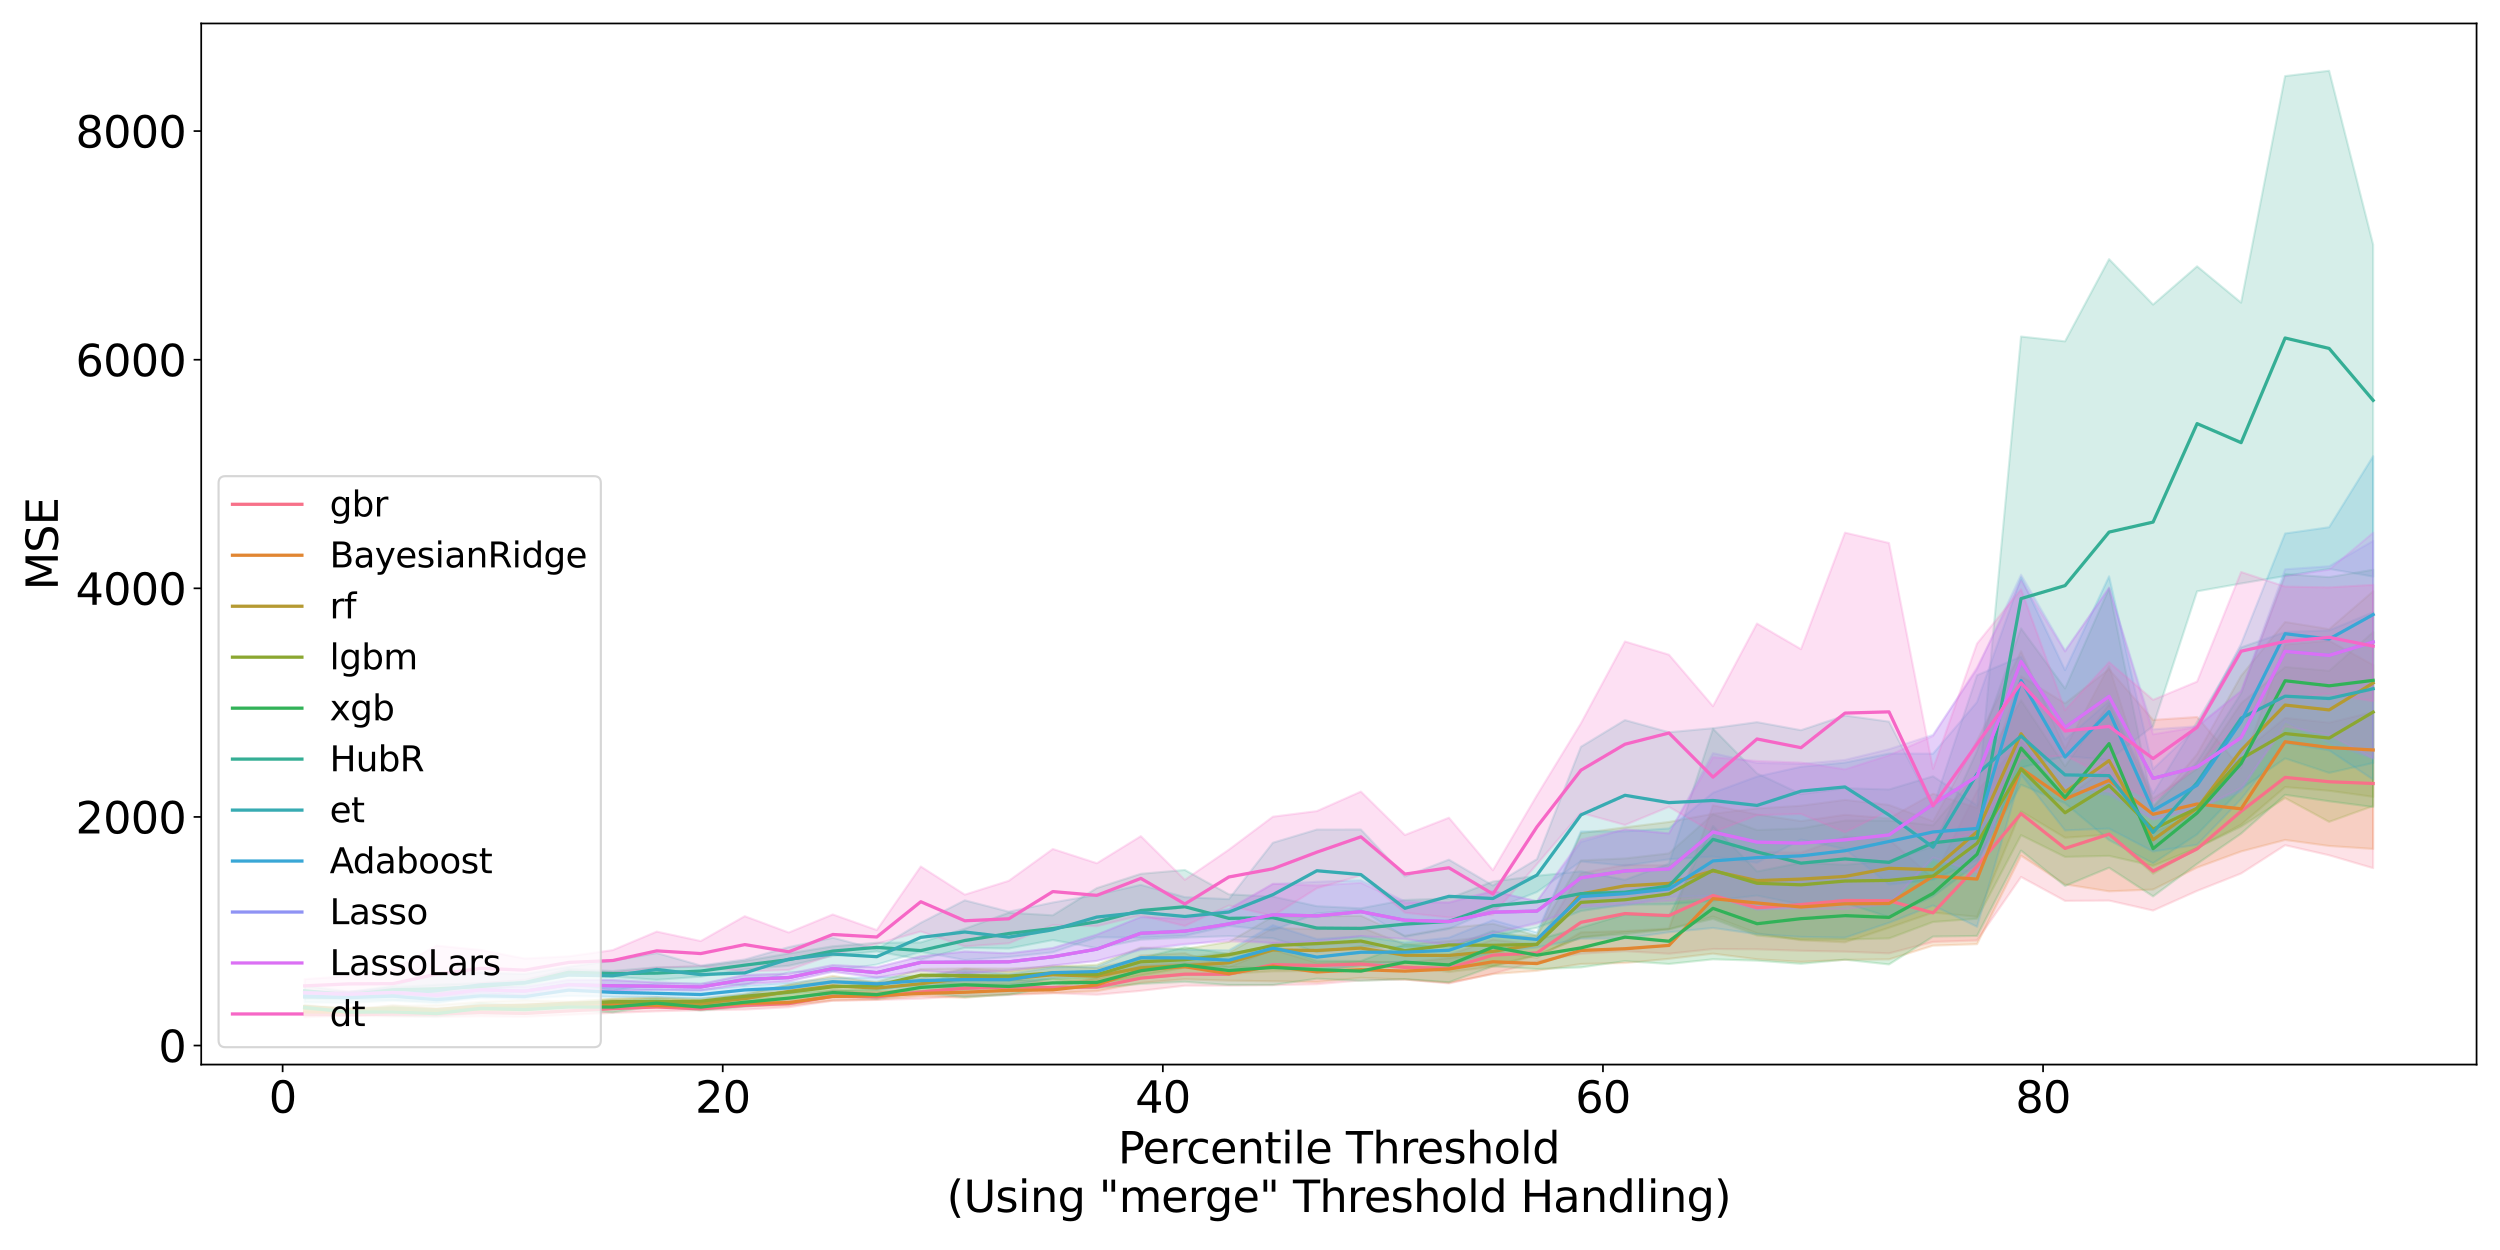 <?xml version="1.0" encoding="utf-8" standalone="no"?>
<!DOCTYPE svg PUBLIC "-//W3C//DTD SVG 1.1//EN"
  "http://www.w3.org/Graphics/SVG/1.1/DTD/svg11.dtd">
<svg xmlns:xlink="http://www.w3.org/1999/xlink" width="1152pt" height="576pt" viewBox="0 0 1152 576" xmlns="http://www.w3.org/2000/svg" version="1.1">
 <defs>
  <style type="text/css">*{stroke-linejoin: round; stroke-linecap: butt}</style>
 </defs>
 <g id="figure_1">
  <g id="patch_1">
   <path d="M 0 576 
L 1152 576 
L 1152 0 
L 0 0 
z
" style="fill: #ffffff"/>
  </g>
  <g id="axes_1">
   <g id="patch_2">
    <path d="M 92.72 490.552 
L 1141.2 490.552 
L 1141.2 10.8 
L 92.72 10.8 
z
" style="fill: #ffffff"/>
   </g>
   <g id="PolyCollection_1">
    <defs>
     <path id="m53056ce3bf" d="M 140.378 -109.873 
L 140.378 -107.255 
L 160.658 -107.958 
L 180.938 -107.568 
L 201.218 -107.329 
L 221.498 -107.678 
L 241.779 -107.449 
L 262.059 -108.353 
L 282.339 -109.287 
L 302.619 -110.008 
L 322.899 -110.486 
L 343.179 -110.795 
L 363.459 -111.872 
L 383.739 -114.86 
L 404.019 -115.227 
L 424.299 -115.811 
L 444.579 -116.991 
L 464.859 -117.499 
L 485.139 -118.341 
L 505.42 -117.624 
L 525.7 -119.435 
L 545.98 -121.802 
L 566.26 -121.843 
L 586.54 -122.011 
L 606.82 -122.495 
L 627.1 -124.23 
L 647.38 -124.657 
L 667.66 -122.828 
L 687.94 -127.316 
L 708.22 -132.916 
L 728.5 -136.554 
L 748.781 -137.703 
L 769.061 -136.519 
L 789.341 -138.692 
L 809.621 -138.558 
L 829.901 -137.883 
L 850.181 -137.471 
L 870.461 -136.69 
L 890.741 -141.973 
L 911.021 -142.639 
L 931.301 -171.89 
L 951.581 -160.871 
L 971.861 -161.015 
L 992.141 -156.418 
L 1012.422 -165.48 
L 1032.702 -173.496 
L 1052.982 -186.53 
L 1073.262 -181.898 
L 1093.542 -175.961 
L 1093.542 -247.882 
L 1093.542 -247.882 
L 1073.262 -242.975 
L 1052.982 -245.161 
L 1032.702 -228.836 
L 1012.422 -201.272 
L 992.141 -192.357 
L 971.861 -222.832 
L 951.581 -208.018 
L 931.301 -234.385 
L 911.021 -211.475 
L 890.741 -171.377 
L 870.461 -189.152 
L 850.181 -190.473 
L 829.901 -183.029 
L 809.621 -183.408 
L 789.341 -189.007 
L 769.061 -177.192 
L 748.781 -177.483 
L 728.5 -173.624 
L 708.22 -140.598 
L 687.94 -143.031 
L 667.66 -136.034 
L 647.38 -135.539 
L 627.1 -141.644 
L 606.82 -140.817 
L 586.54 -141.473 
L 566.26 -132.814 
L 545.98 -132.181 
L 525.7 -131.133 
L 505.42 -124.885 
L 485.139 -123.502 
L 464.859 -124.615 
L 444.579 -124.489 
L 424.299 -121.478 
L 404.019 -118.5 
L 383.739 -119.792 
L 363.459 -115.78 
L 343.179 -114.403 
L 322.899 -111.804 
L 302.619 -114.317 
L 282.339 -113.238 
L 262.059 -112.294 
L 241.779 -110.671 
L 221.498 -111.549 
L 201.218 -110.39 
L 180.938 -110.007 
L 160.658 -108.7 
L 140.378 -109.873 
z
" style="stroke: #f77189; stroke-opacity: 0.2"/>
    </defs>
    <g clip-path="url(#pd7f4038391)">
     <use xlink:href="#m53056ce3bf" x="0" y="576" style="fill: #f77189; fill-opacity: 0.2; stroke: #f77189; stroke-opacity: 0.2"/>
    </g>
   </g>
   <g id="PolyCollection_2">
    <defs>
     <path id="ma4b8aec470" d="M 140.378 -110.732 
L 140.378 -108.698 
L 160.658 -108.958 
L 180.938 -109.27 
L 201.218 -108.884 
L 221.498 -109.979 
L 241.779 -109.886 
L 262.059 -111.957 
L 282.339 -111.865 
L 302.619 -111.538 
L 322.899 -111.215 
L 343.179 -112.325 
L 363.459 -112.752 
L 383.739 -114.951 
L 404.019 -115.384 
L 424.299 -117.027 
L 444.579 -116.21 
L 464.859 -117.943 
L 485.139 -118.421 
L 505.42 -119.275 
L 525.7 -123.117 
L 545.98 -124.752 
L 566.26 -124.119 
L 586.54 -123.824 
L 606.82 -123.504 
L 627.1 -125.43 
L 647.38 -124.623 
L 667.66 -123.137 
L 687.94 -127.157 
L 708.22 -128.653 
L 728.5 -131.806 
L 748.781 -132.251 
L 769.061 -134.176 
L 789.341 -136.57 
L 809.621 -133.989 
L 829.901 -132.78 
L 850.181 -133.713 
L 870.461 -133.924 
L 890.741 -140.251 
L 911.021 -140.927 
L 931.301 -181.718 
L 951.581 -168.471 
L 971.861 -165.274 
L 992.141 -166.101 
L 1012.422 -176.239 
L 1032.702 -183.646 
L 1052.982 -188.951 
L 1073.262 -186.183 
L 1093.542 -184.814 
L 1093.542 -269.574 
L 1093.542 -269.574 
L 1073.262 -280.76 
L 1052.982 -278.95 
L 1032.702 -221.978 
L 1012.422 -245.603 
L 992.141 -244.256 
L 971.861 -267.622 
L 951.581 -251.886 
L 931.301 -264.354 
L 911.021 -203.713 
L 890.741 -210.249 
L 870.461 -198.909 
L 850.181 -200.527 
L 829.901 -197.613 
L 809.621 -200.68 
L 789.341 -204.913 
L 769.061 -148.115 
L 748.781 -146.97 
L 728.5 -146.373 
L 708.22 -134.578 
L 687.94 -137.589 
L 667.66 -134.513 
L 647.38 -132.367 
L 627.1 -132.918 
L 606.82 -132.387 
L 586.54 -138.431 
L 566.26 -130.43 
L 545.98 -136.759 
L 525.7 -135.733 
L 505.42 -125.474 
L 485.139 -121.105 
L 464.859 -120.99 
L 444.579 -121.764 
L 424.299 -119.242 
L 404.019 -119.319 
L 383.739 -118.284 
L 363.459 -115.306 
L 343.179 -114.812 
L 322.899 -113.597 
L 302.619 -114.312 
L 282.339 -114.736 
L 262.059 -113.607 
L 241.779 -111.912 
L 221.498 -112.82 
L 201.218 -110.96 
L 180.938 -112.834 
L 160.658 -110.12 
L 140.378 -110.732 
z
" style="stroke: #e18632; stroke-opacity: 0.2"/>
    </defs>
    <g clip-path="url(#pd7f4038391)">
     <use xlink:href="#ma4b8aec470" x="0" y="576" style="fill: #e18632; fill-opacity: 0.2; stroke: #e18632; stroke-opacity: 0.2"/>
    </g>
   </g>
   <g id="PolyCollection_3">
    <defs>
     <path id="m56d5d75623" d="M 140.378 -112.971 
L 140.378 -111.041 
L 160.658 -110.474 
L 180.938 -110.31 
L 201.218 -109.361 
L 221.498 -110.482 
L 241.779 -110.658 
L 262.059 -113.068 
L 282.339 -112.524 
L 302.619 -112.624 
L 322.899 -112.941 
L 343.179 -114.27 
L 363.459 -116.325 
L 383.739 -118.408 
L 404.019 -118.482 
L 424.299 -119.367 
L 444.579 -120.049 
L 464.859 -121.478 
L 485.139 -123.122 
L 505.42 -122.931 
L 525.7 -125.395 
L 545.98 -126.741 
L 566.26 -127.304 
L 586.54 -128.409 
L 606.82 -128.588 
L 627.1 -130.726 
L 647.38 -130.93 
L 667.66 -128.097 
L 687.94 -130.522 
L 708.22 -135.743 
L 728.5 -144.075 
L 748.781 -146.381 
L 769.061 -147.819 
L 789.341 -153.622 
L 809.621 -145.947 
L 829.901 -142.719 
L 850.181 -141.783 
L 870.461 -148.529 
L 890.741 -155.503 
L 911.021 -153.529 
L 931.301 -202.165 
L 951.581 -189.97 
L 971.861 -191.414 
L 992.141 -173.386 
L 1012.422 -185.258 
L 1032.702 -195.971 
L 1052.982 -213.321 
L 1073.262 -211.614 
L 1093.542 -208.821 
L 1093.542 -303.552 
L 1093.542 -303.552 
L 1073.262 -286.104 
L 1052.982 -289.39 
L 1032.702 -264.603 
L 1012.422 -228.489 
L 992.141 -204.437 
L 971.861 -269.015 
L 951.581 -231.106 
L 931.301 -275.906 
L 911.021 -234.691 
L 890.741 -197.548 
L 870.461 -205.076 
L 850.181 -207.415 
L 829.901 -204.71 
L 809.621 -203.469 
L 789.341 -201.024 
L 769.061 -197.234 
L 748.781 -194.749 
L 728.5 -192.095 
L 708.22 -144.868 
L 687.94 -144.837 
L 667.66 -142.341 
L 647.38 -140.811 
L 627.1 -148.735 
L 606.82 -147.863 
L 586.54 -148.353 
L 566.26 -136.983 
L 545.98 -134.89 
L 525.7 -134.412 
L 505.42 -129.884 
L 485.139 -131.013 
L 464.859 -128.427 
L 444.579 -129.676 
L 424.299 -125.284 
L 404.019 -123.262 
L 383.739 -126.293 
L 363.459 -122.323 
L 343.179 -117.465 
L 322.899 -114.947 
L 302.619 -116.364 
L 282.339 -115.64 
L 262.059 -114.502 
L 241.779 -115.111 
L 221.498 -114.384 
L 201.218 -112.862 
L 180.938 -112.407 
L 160.658 -111.392 
L 140.378 -112.971 
z
" style="stroke: #b59a32; stroke-opacity: 0.2"/>
    </defs>
    <g clip-path="url(#pd7f4038391)">
     <use xlink:href="#m56d5d75623" x="0" y="576" style="fill: #b59a32; fill-opacity: 0.2; stroke: #b59a32; stroke-opacity: 0.2"/>
    </g>
   </g>
   <g id="PolyCollection_4">
    <defs>
     <path id="me4b33835da" d="M 140.378 -112.519 
L 140.378 -110.51 
L 160.658 -109.319 
L 180.938 -110.202 
L 201.218 -109.473 
L 221.498 -110.106 
L 241.779 -110.994 
L 262.059 -112.474 
L 282.339 -113.281 
L 302.619 -113.036 
L 322.899 -113.513 
L 343.179 -115.559 
L 363.459 -116.091 
L 383.739 -119.007 
L 404.019 -120.139 
L 424.299 -123.066 
L 444.579 -122.47 
L 464.859 -122.331 
L 485.139 -124.722 
L 505.42 -122.839 
L 525.7 -126.568 
L 545.98 -130.107 
L 566.26 -130.482 
L 586.54 -129.612 
L 606.82 -130.673 
L 627.1 -132.701 
L 647.38 -132.631 
L 667.66 -131.687 
L 687.94 -130.973 
L 708.22 -136.026 
L 728.5 -143.969 
L 748.781 -145.533 
L 769.061 -147.747 
L 789.341 -152.573 
L 809.621 -144.945 
L 829.901 -143.104 
L 850.181 -143.07 
L 870.461 -143.599 
L 890.741 -151.158 
L 911.021 -152.654 
L 931.301 -191.155 
L 951.581 -181.148 
L 971.861 -181.633 
L 992.141 -177.035 
L 1012.422 -185.324 
L 1032.702 -195.089 
L 1052.982 -208.266 
L 1073.262 -197.291 
L 1093.542 -204.595 
L 1093.542 -284.74 
L 1093.542 -284.74 
L 1073.262 -266.897 
L 1052.982 -268.664 
L 1032.702 -251.955 
L 1012.422 -221.769 
L 992.141 -208.07 
L 971.861 -251.53 
L 951.581 -222.921 
L 931.301 -253.287 
L 911.021 -219.628 
L 890.741 -195.683 
L 870.461 -197.888 
L 850.181 -197.917 
L 829.901 -194.284 
L 809.621 -193.523 
L 789.341 -200.765 
L 769.061 -182.748 
L 748.781 -180.422 
L 728.5 -179.522 
L 708.22 -144.833 
L 687.94 -150.338 
L 667.66 -148.461 
L 647.38 -144.81 
L 627.1 -154.017 
L 606.82 -153.754 
L 586.54 -153.589 
L 566.26 -141.985 
L 545.98 -138.726 
L 525.7 -139.37 
L 505.42 -131.46 
L 485.139 -130.541 
L 464.859 -129.689 
L 444.579 -129.754 
L 424.299 -129.503 
L 404.019 -123.559 
L 383.739 -123.988 
L 363.459 -122.11 
L 343.179 -118.09 
L 322.899 -115.841 
L 302.619 -116.173 
L 282.339 -115.761 
L 262.059 -114.104 
L 241.779 -113.07 
L 221.498 -112.618 
L 201.218 -111.056 
L 180.938 -112.651 
L 160.658 -110.636 
L 140.378 -112.519 
z
" style="stroke: #8ba731; stroke-opacity: 0.2"/>
    </defs>
    <g clip-path="url(#pd7f4038391)">
     <use xlink:href="#me4b33835da" x="0" y="576" style="fill: #8ba731; fill-opacity: 0.2; stroke: #8ba731; stroke-opacity: 0.2"/>
    </g>
   </g>
   <g id="PolyCollection_5">
    <defs>
     <path id="m1a341bfb09" d="M 140.378 -112.741 
L 140.378 -110.808 
L 160.658 -108.6 
L 180.938 -108.02 
L 201.218 -107.67 
L 221.498 -109.195 
L 241.779 -108.749 
L 262.059 -110.834 
L 282.339 -109.502 
L 302.619 -112.499 
L 322.899 -110.379 
L 343.179 -112.154 
L 363.459 -113.843 
L 383.739 -117.479 
L 404.019 -115.858 
L 424.299 -118.657 
L 444.579 -116.551 
L 464.859 -117.58 
L 485.139 -121.273 
L 505.42 -120.819 
L 525.7 -122.617 
L 545.98 -123.597 
L 566.26 -122.127 
L 586.54 -122.129 
L 606.82 -125.04 
L 627.1 -124.03 
L 647.38 -124.825 
L 667.66 -123.386 
L 687.94 -130.719 
L 708.22 -129.473 
L 728.5 -130.226 
L 748.781 -133.132 
L 769.061 -131.808 
L 789.341 -133.948 
L 809.621 -133.334 
L 829.901 -131.879 
L 850.181 -133.771 
L 870.461 -131.591 
L 890.741 -144.435 
L 911.021 -144.728 
L 931.301 -184.046 
L 951.581 -167.769 
L 971.861 -176.162 
L 992.141 -162.952 
L 1012.422 -177.946 
L 1032.702 -191.863 
L 1052.982 -209.747 
L 1073.262 -206.776 
L 1093.542 -204.121 
L 1093.542 -313.452 
L 1093.542 -313.452 
L 1073.262 -310.044 
L 1052.982 -311.443 
L 1032.702 -256.489 
L 1012.422 -224.755 
L 992.141 -204.019 
L 971.861 -304.825 
L 951.581 -258.766 
L 931.301 -286.416 
L 911.021 -229.923 
L 890.741 -185.97 
L 870.461 -179.286 
L 850.181 -177.496 
L 829.901 -178.457 
L 809.621 -174.406 
L 789.341 -195.435 
L 769.061 -153.741 
L 748.781 -154.63 
L 728.5 -148.543 
L 708.22 -142.931 
L 687.94 -147.028 
L 667.66 -139.377 
L 647.38 -140.829 
L 627.1 -133.162 
L 606.82 -133.322 
L 586.54 -140.27 
L 566.26 -136.406 
L 545.98 -139.523 
L 525.7 -134.472 
L 505.42 -125.603 
L 485.139 -125.089 
L 464.859 -124.225 
L 444.579 -127.868 
L 424.299 -122.717 
L 404.019 -119.808 
L 383.739 -119.743 
L 363.459 -118.411 
L 343.179 -116.072 
L 322.899 -113.093 
L 302.619 -115.551 
L 282.339 -114.58 
L 262.059 -113.03 
L 241.779 -112.48 
L 221.498 -113.822 
L 201.218 -110.278 
L 180.938 -111.357 
L 160.658 -110.493 
L 140.378 -112.741 
z
" style="stroke: #32b258; stroke-opacity: 0.2"/>
    </defs>
    <g clip-path="url(#pd7f4038391)">
     <use xlink:href="#m1a341bfb09" x="0" y="576" style="fill: #32b258; fill-opacity: 0.2; stroke: #32b258; stroke-opacity: 0.2"/>
    </g>
   </g>
   <g id="PolyCollection_6">
    <defs>
     <path id="me8e7257396" d="M 140.378 -121.734 
L 140.378 -116.963 
L 160.658 -115.879 
L 180.938 -118.79 
L 201.218 -118.315 
L 221.498 -119.709 
L 241.779 -121.947 
L 262.059 -126.636 
L 282.339 -125.987 
L 302.619 -124.491 
L 322.899 -125.97 
L 343.179 -129.236 
L 363.459 -130.968 
L 383.739 -135.544 
L 404.019 -137.59 
L 424.299 -133.804 
L 444.579 -139.246 
L 464.859 -138.936 
L 485.139 -142.843 
L 505.42 -139.118 
L 525.7 -142.988 
L 545.98 -143.946 
L 566.26 -144.635 
L 586.54 -143.683 
L 606.82 -137.327 
L 627.1 -139.961 
L 647.38 -139.563 
L 667.66 -140.256 
L 687.94 -144.518 
L 708.22 -148.49 
L 728.5 -156.219 
L 748.781 -159.185 
L 769.061 -159.3 
L 789.341 -160.981 
L 809.621 -163.344 
L 829.901 -159.211 
L 850.181 -159.904 
L 870.461 -153.438 
L 890.741 -162.976 
L 911.021 -177.933 
L 931.301 -222.271 
L 951.581 -227.636 
L 971.861 -225.762 
L 992.141 -241.424 
L 1012.422 -303.518 
L 1032.702 -307.13 
L 1052.982 -310.598 
L 1073.262 -313.852 
L 1093.542 -310.301 
L 1093.542 -463.269 
L 1093.542 -463.269 
L 1073.262 -543.393 
L 1052.982 -540.938 
L 1032.702 -436.531 
L 1012.422 -453.271 
L 992.141 -435.647 
L 971.861 -456.574 
L 951.581 -418.702 
L 931.301 -420.91 
L 911.021 -204.857 
L 890.741 -218.284 
L 870.461 -212.209 
L 850.181 -212.805 
L 829.901 -210.059 
L 809.621 -219.627 
L 789.341 -240.198 
L 769.061 -178.004 
L 748.781 -170.579 
L 728.5 -174.499 
L 708.22 -172.426 
L 687.94 -169.794 
L 667.66 -161.986 
L 647.38 -161.293 
L 627.1 -157.462 
L 606.82 -158.425 
L 586.54 -162.872 
L 566.26 -163.877 
L 545.98 -175.11 
L 525.7 -173.338 
L 505.42 -166.768 
L 485.139 -154.218 
L 464.859 -155.421 
L 444.579 -148.031 
L 424.299 -141.726 
L 404.019 -141.57 
L 383.739 -139.938 
L 363.459 -136.632 
L 343.179 -133.194 
L 322.899 -130.671 
L 302.619 -130.274 
L 282.339 -128.567 
L 262.059 -129.487 
L 241.779 -124.164 
L 221.498 -123.022 
L 201.218 -122.251 
L 180.938 -121.043 
L 160.658 -119.022 
L 140.378 -121.734 
z
" style="stroke: #35ae95; stroke-opacity: 0.2"/>
    </defs>
    <g clip-path="url(#pd7f4038391)">
     <use xlink:href="#me8e7257396" x="0" y="576" style="fill: #35ae95; fill-opacity: 0.2; stroke: #35ae95; stroke-opacity: 0.2"/>
    </g>
   </g>
   <g id="PolyCollection_7">
    <defs>
     <path id="m55e7cb3f5f" d="M 140.378 -119.077 
L 140.378 -114.144 
L 160.658 -113.88 
L 180.938 -114.859 
L 201.218 -113.724 
L 221.498 -117.174 
L 241.779 -119.395 
L 262.059 -122.721 
L 282.339 -119.513 
L 302.619 -122.706 
L 322.899 -122.704 
L 343.179 -122.069 
L 363.459 -127.906 
L 383.739 -128.505 
L 404.019 -131.527 
L 424.299 -137.408 
L 444.579 -133.611 
L 464.859 -135.017 
L 485.139 -137.15 
L 505.42 -144.097 
L 525.7 -143.912 
L 545.98 -144.79 
L 566.26 -149.35 
L 586.54 -147.213 
L 606.82 -155.125 
L 627.1 -156.715 
L 647.38 -144.291 
L 667.66 -147.936 
L 687.94 -156.917 
L 708.22 -164.963 
L 728.5 -179.041 
L 748.781 -177.052 
L 769.061 -180.031 
L 789.341 -181.321 
L 809.621 -178.434 
L 829.901 -189.147 
L 850.181 -184.742 
L 870.461 -168.342 
L 890.741 -170.621 
L 911.021 -179.584 
L 931.301 -214.392 
L 951.581 -205.89 
L 971.861 -188.869 
L 992.141 -178.224 
L 1012.422 -191.534 
L 1032.702 -212.489 
L 1052.982 -226.524 
L 1073.262 -219.847 
L 1093.542 -224.441 
L 1093.542 -293.882 
L 1093.542 -293.882 
L 1073.262 -285.505 
L 1052.982 -284.755 
L 1032.702 -277.669 
L 1012.422 -243.357 
L 992.141 -210.345 
L 971.861 -252.903 
L 951.581 -235.228 
L 931.301 -273.433 
L 911.021 -264.866 
L 890.741 -203.97 
L 870.461 -243.461 
L 850.181 -246.275 
L 829.901 -239.516 
L 809.621 -243.227 
L 789.341 -240.442 
L 769.061 -238.571 
L 748.781 -244.181 
L 728.5 -231.878 
L 708.22 -180.097 
L 687.94 -167.954 
L 667.66 -179.865 
L 647.38 -172.093 
L 627.1 -193.763 
L 606.82 -193.748 
L 586.54 -187.652 
L 566.26 -161.683 
L 545.98 -162.589 
L 525.7 -168.265 
L 505.42 -163.677 
L 485.139 -160.128 
L 464.859 -155.893 
L 444.579 -161.127 
L 424.299 -150.773 
L 404.019 -138.564 
L 383.739 -143.883 
L 363.459 -139.547 
L 343.179 -133.858 
L 322.899 -131.062 
L 302.619 -136.835 
L 282.339 -133.274 
L 262.059 -130.479 
L 241.779 -127.147 
L 221.498 -127.793 
L 201.218 -127.838 
L 180.938 -121.722 
L 160.658 -118.814 
L 140.378 -119.077 
z
" style="stroke: #37abb2; stroke-opacity: 0.2"/>
    </defs>
    <g clip-path="url(#pd7f4038391)">
     <use xlink:href="#m55e7cb3f5f" x="0" y="576" style="fill: #37abb2; fill-opacity: 0.2; stroke: #37abb2; stroke-opacity: 0.2"/>
    </g>
   </g>
   <g id="PolyCollection_8">
    <defs>
     <path id="m1772a89052" d="M 140.378 -118.319 
L 140.378 -115.745 
L 160.658 -115.283 
L 180.938 -115.292 
L 201.218 -114.325 
L 221.498 -115.979 
L 241.779 -115.694 
L 262.059 -117.091 
L 282.339 -116.651 
L 302.619 -116.546 
L 322.899 -115.727 
L 343.179 -117.525 
L 363.459 -118.333 
L 383.739 -121.794 
L 404.019 -120.07 
L 424.299 -121.838 
L 444.579 -120.25 
L 464.859 -121.729 
L 485.139 -125.434 
L 505.42 -126.285 
L 525.7 -130.011 
L 545.98 -130.577 
L 566.26 -128.812 
L 586.54 -130.4 
L 606.82 -129.038 
L 627.1 -131.247 
L 647.38 -133.096 
L 667.66 -131.244 
L 687.94 -137.197 
L 708.22 -139.425 
L 728.5 -143.439 
L 748.781 -143.568 
L 769.061 -146.421 
L 789.341 -148.4 
L 809.621 -145.532 
L 829.901 -144.279 
L 850.181 -143.934 
L 870.461 -150.795 
L 890.741 -158.786 
L 911.021 -148.953 
L 931.301 -219.051 
L 951.581 -193.352 
L 971.861 -194.199 
L 992.141 -183.636 
L 1012.422 -186.744 
L 1032.702 -207.76 
L 1052.982 -233.683 
L 1073.262 -230.261 
L 1093.542 -216.761 
L 1093.542 -365.755 
L 1093.542 -365.755 
L 1073.262 -333.06 
L 1052.982 -330.172 
L 1032.702 -279.276 
L 1012.422 -240.954 
L 992.141 -221.643 
L 971.861 -310.412 
L 951.581 -267.205 
L 931.301 -309.849 
L 911.021 -252.481 
L 890.741 -228.699 
L 870.461 -228.76 
L 850.181 -224.598 
L 829.901 -222.669 
L 809.621 -218.139 
L 789.341 -210.705 
L 769.061 -194.253 
L 748.781 -192.907 
L 728.5 -192.86 
L 708.22 -146.313 
L 687.94 -152.027 
L 667.66 -143.931 
L 647.38 -141.732 
L 627.1 -144.524 
L 606.82 -143.288 
L 586.54 -149.671 
L 566.26 -138.08 
L 545.98 -138.366 
L 525.7 -138.982 
L 505.42 -130.555 
L 485.139 -130.27 
L 464.859 -127.176 
L 444.579 -128.779 
L 424.299 -126.408 
L 404.019 -125.636 
L 383.739 -125.3 
L 363.459 -123.173 
L 343.179 -121.774 
L 322.899 -119.806 
L 302.619 -120.174 
L 282.339 -120.636 
L 262.059 -122.209 
L 241.779 -118.074 
L 221.498 -118.251 
L 201.218 -116.51 
L 180.938 -118.175 
L 160.658 -117.254 
L 140.378 -118.319 
z
" style="stroke: #39a7d6; stroke-opacity: 0.2"/>
    </defs>
    <g clip-path="url(#pd7f4038391)">
     <use xlink:href="#m1772a89052" x="0" y="576" style="fill: #39a7d6; fill-opacity: 0.2; stroke: #39a7d6; stroke-opacity: 0.2"/>
    </g>
   </g>
   <g id="PolyCollection_9">
    <defs>
     <path id="mc47cbc7b2a" d="M 140.378 -119.1 
L 140.378 -117.822 
L 160.658 -116.957 
L 180.938 -116.723 
L 201.218 -116.349 
L 221.498 -118.412 
L 241.779 -117.169 
L 262.059 -120.02 
L 282.339 -119.141 
L 302.619 -119.889 
L 322.899 -119.586 
L 343.179 -122.506 
L 363.459 -123.774 
L 383.739 -128.212 
L 404.019 -125.48 
L 424.299 -128.702 
L 444.579 -127.488 
L 464.859 -128.881 
L 485.139 -131.087 
L 505.42 -133.221 
L 525.7 -138.191 
L 545.98 -140.597 
L 566.26 -143.126 
L 586.54 -141.397 
L 606.82 -142.36 
L 627.1 -144.663 
L 647.38 -143.166 
L 667.66 -140.654 
L 687.94 -146.013 
L 708.22 -150.852 
L 728.5 -157.581 
L 748.781 -158.653 
L 769.061 -162.694 
L 789.341 -163.196 
L 809.621 -156.742 
L 829.901 -157.941 
L 850.181 -159.438 
L 870.461 -159.223 
L 890.741 -179.773 
L 911.021 -171.459 
L 931.301 -233.479 
L 951.581 -211.493 
L 971.861 -209.752 
L 992.141 -198.427 
L 1012.422 -203.607 
L 1032.702 -211.292 
L 1052.982 -243.463 
L 1073.262 -233.806 
L 1093.542 -226.457 
L 1093.542 -326.749 
L 1093.542 -326.749 
L 1073.262 -315.071 
L 1052.982 -313.659 
L 1032.702 -257.737 
L 1012.422 -241.341 
L 992.141 -239.895 
L 971.861 -304.936 
L 951.581 -276.194 
L 931.301 -311.176 
L 911.021 -267.65 
L 890.741 -237.387 
L 870.461 -230.753 
L 850.181 -225.824 
L 829.901 -223.998 
L 809.621 -224.449 
L 789.341 -228.935 
L 769.061 -191.98 
L 748.781 -193.831 
L 728.5 -188.052 
L 708.22 -160.753 
L 687.94 -165.289 
L 667.66 -159.966 
L 647.38 -160.718 
L 627.1 -170.367 
L 606.82 -169.681 
L 586.54 -168.641 
L 566.26 -157.048 
L 545.98 -152.761 
L 525.7 -153.43 
L 505.42 -145.355 
L 485.139 -139.139 
L 464.859 -136.756 
L 444.579 -137.442 
L 424.299 -135.312 
L 404.019 -130.274 
L 383.739 -131.234 
L 363.459 -127.294 
L 343.179 -126.775 
L 322.899 -122.6 
L 302.619 -123.272 
L 282.339 -124.372 
L 262.059 -124.455 
L 241.779 -121.256 
L 221.498 -121.268 
L 201.218 -118.464 
L 180.938 -120.164 
L 160.658 -118.956 
L 140.378 -119.1 
z
" style="stroke: #8f93f4; stroke-opacity: 0.2"/>
    </defs>
    <g clip-path="url(#pd7f4038391)">
     <use xlink:href="#mc47cbc7b2a" x="0" y="576" style="fill: #8f93f4; fill-opacity: 0.2; stroke: #8f93f4; stroke-opacity: 0.2"/>
    </g>
   </g>
   <g id="PolyCollection_10">
    <defs>
     <path id="m7ee5e42ee0" d="M 140.378 -119.09 
L 140.378 -117.822 
L 160.658 -116.957 
L 180.938 -116.606 
L 201.218 -116.346 
L 221.498 -118.549 
L 241.779 -117.034 
L 262.059 -120.063 
L 282.339 -119.322 
L 302.619 -119.876 
L 322.899 -119.635 
L 343.179 -122.491 
L 363.459 -123.812 
L 383.739 -128.273 
L 404.019 -125.55 
L 424.299 -128.686 
L 444.579 -127.461 
L 464.859 -128.754 
L 485.139 -131.115 
L 505.42 -133.223 
L 525.7 -138.651 
L 545.98 -141.094 
L 566.26 -142.149 
L 586.54 -141.548 
L 606.82 -141.99 
L 627.1 -144.665 
L 647.38 -143.458 
L 667.66 -140.122 
L 687.94 -145.871 
L 708.22 -150.326 
L 728.5 -158.315 
L 748.781 -159.536 
L 769.061 -160.865 
L 789.341 -162.752 
L 809.621 -157.079 
L 829.901 -157.371 
L 850.181 -157.069 
L 870.461 -159.382 
L 890.741 -180.864 
L 911.021 -173.945 
L 931.301 -230.443 
L 951.581 -213.142 
L 971.861 -211.15 
L 992.141 -198.368 
L 1012.422 -203.097 
L 1032.702 -212.83 
L 1052.982 -241.199 
L 1073.262 -237.402 
L 1093.542 -226.534 
L 1093.542 -330.521 
L 1093.542 -330.521 
L 1073.262 -313.48 
L 1052.982 -310.498 
L 1032.702 -257.384 
L 1012.422 -241.047 
L 992.141 -237.628 
L 971.861 -305.321 
L 951.581 -275.759 
L 931.301 -308.617 
L 911.021 -268.466 
L 890.741 -236.855 
L 870.461 -227.952 
L 850.181 -221.446 
L 829.901 -224.602 
L 809.621 -225.367 
L 789.341 -227.076 
L 769.061 -191.936 
L 748.781 -193.798 
L 728.5 -189.176 
L 708.22 -160.612 
L 687.94 -165.463 
L 667.66 -160.321 
L 647.38 -159.908 
L 627.1 -169.197 
L 606.82 -167.947 
L 586.54 -168.779 
L 566.26 -157.048 
L 545.98 -152.305 
L 525.7 -153.415 
L 505.42 -145.233 
L 485.139 -139.143 
L 464.859 -136.643 
L 444.579 -137.598 
L 424.299 -135.3 
L 404.019 -130.273 
L 383.739 -131.291 
L 363.459 -127.483 
L 343.179 -126.64 
L 322.899 -122.565 
L 302.619 -123.312 
L 282.339 -124.376 
L 262.059 -124.51 
L 241.779 -121.181 
L 221.498 -121.357 
L 201.218 -118.515 
L 180.938 -120.187 
L 160.658 -118.866 
L 140.378 -119.09 
z
" style="stroke: #db70f4; stroke-opacity: 0.2"/>
    </defs>
    <g clip-path="url(#pd7f4038391)">
     <use xlink:href="#m7ee5e42ee0" x="0" y="576" style="fill: #db70f4; fill-opacity: 0.2; stroke: #db70f4; stroke-opacity: 0.2"/>
    </g>
   </g>
   <g id="PolyCollection_11">
    <defs>
     <path id="m1895e67695" d="M 140.378 -124.834 
L 140.378 -118.54 
L 160.658 -119.028 
L 180.938 -117.379 
L 201.218 -117.929 
L 221.498 -122.867 
L 241.779 -124.525 
L 262.059 -128.393 
L 282.339 -127.681 
L 302.619 -129.988 
L 322.899 -130.768 
L 343.179 -128.348 
L 363.459 -129.049 
L 383.739 -136.055 
L 404.019 -141.089 
L 424.299 -146.766 
L 444.579 -139.922 
L 464.859 -141.309 
L 485.139 -149.753 
L 505.42 -149.222 
L 525.7 -154.193 
L 545.98 -149.331 
L 566.26 -158.737 
L 586.54 -153.939 
L 606.82 -166.706 
L 627.1 -172.58 
L 647.38 -155.43 
L 667.66 -153.216 
L 687.94 -154.557 
L 708.22 -177.738 
L 728.5 -201.421 
L 748.781 -195.855 
L 769.061 -204.192 
L 789.341 -192.452 
L 809.621 -200.358 
L 829.901 -200.921 
L 850.181 -192.465 
L 870.461 -202.502 
L 890.741 -187.587 
L 911.021 -192.228 
L 931.301 -226.461 
L 951.581 -227.845 
L 971.861 -217.567 
L 992.141 -206.506 
L 1012.422 -222.653 
L 1032.702 -244.266 
L 1052.982 -254.388 
L 1073.262 -256.319 
L 1093.542 -252.885 
L 1093.542 -306.489 
L 1093.542 -306.489 
L 1073.262 -305.323 
L 1052.982 -305.703 
L 1032.702 -312.414 
L 1012.422 -261.917 
L 992.141 -253.502 
L 971.861 -270.865 
L 951.581 -248.836 
L 931.301 -304.434 
L 911.021 -279.439 
L 890.741 -221.735 
L 870.461 -325.786 
L 850.181 -330.551 
L 829.901 -276.857 
L 809.621 -288.661 
L 789.341 -250.573 
L 769.061 -274.304 
L 748.781 -280.393 
L 728.5 -242.693 
L 708.22 -209.498 
L 687.94 -175 
L 667.66 -199.195 
L 647.38 -191.232 
L 627.1 -211.238 
L 606.82 -202.24 
L 586.54 -199.659 
L 566.26 -184.469 
L 545.98 -170.575 
L 525.7 -190.696 
L 505.42 -178.214 
L 485.139 -184.78 
L 464.859 -170.13 
L 444.579 -163.744 
L 424.299 -176.704 
L 404.019 -147.433 
L 383.739 -154.619 
L 363.459 -146.287 
L 343.179 -153.811 
L 322.899 -142.351 
L 302.619 -146.712 
L 282.339 -138.18 
L 262.059 -135.326 
L 241.779 -134.298 
L 221.498 -138.24 
L 201.218 -140.263 
L 180.938 -129.261 
L 160.658 -126.196 
L 140.378 -124.834 
z
" style="stroke: #f667c6; stroke-opacity: 0.2"/>
    </defs>
    <g clip-path="url(#pd7f4038391)">
     <use xlink:href="#m1895e67695" x="0" y="576" style="fill: #f667c6; fill-opacity: 0.2; stroke: #f667c6; stroke-opacity: 0.2"/>
    </g>
   </g>
   <g id="matplotlib.axis_1">
    <g id="xtick_1">
     <g id="line2d_1">
      <defs>
       <path id="m50177219c3" d="M 0 0 
L 0 3.5 
" style="stroke: #000000; stroke-width: 0.8"/>
      </defs>
      <g>
       <use xlink:href="#m50177219c3" x="130.238" y="490.552" style="stroke: #000000; stroke-width: 0.8"/>
      </g>
     </g>
     <g id="text_1">
      <!-- 0 -->
      <g transform="translate(123.876 512.749) scale(0.2 -0.2)">
       <defs>
        <path id="DejaVuSans-30" d="M 2034 4250 
Q 1547 4250 1301 3770 
Q 1056 3291 1056 2328 
Q 1056 1369 1301 889 
Q 1547 409 2034 409 
Q 2525 409 2770 889 
Q 3016 1369 3016 2328 
Q 3016 3291 2770 3770 
Q 2525 4250 2034 4250 
z
M 2034 4750 
Q 2819 4750 3233 4129 
Q 3647 3509 3647 2328 
Q 3647 1150 3233 529 
Q 2819 -91 2034 -91 
Q 1250 -91 836 529 
Q 422 1150 422 2328 
Q 422 3509 836 4129 
Q 1250 4750 2034 4750 
z
" transform="scale(0.016)"/>
       </defs>
       <use xlink:href="#DejaVuSans-30"/>
      </g>
     </g>
    </g>
    <g id="xtick_2">
     <g id="line2d_2">
      <g>
       <use xlink:href="#m50177219c3" x="333.039" y="490.552" style="stroke: #000000; stroke-width: 0.8"/>
      </g>
     </g>
     <g id="text_2">
      <!-- 20 -->
      <g transform="translate(320.314 512.749) scale(0.2 -0.2)">
       <defs>
        <path id="DejaVuSans-32" d="M 1228 531 
L 3431 531 
L 3431 0 
L 469 0 
L 469 531 
Q 828 903 1448 1529 
Q 2069 2156 2228 2338 
Q 2531 2678 2651 2914 
Q 2772 3150 2772 3378 
Q 2772 3750 2511 3984 
Q 2250 4219 1831 4219 
Q 1534 4219 1204 4116 
Q 875 4013 500 3803 
L 500 4441 
Q 881 4594 1212 4672 
Q 1544 4750 1819 4750 
Q 2544 4750 2975 4387 
Q 3406 4025 3406 3419 
Q 3406 3131 3298 2873 
Q 3191 2616 2906 2266 
Q 2828 2175 2409 1742 
Q 1991 1309 1228 531 
z
" transform="scale(0.016)"/>
       </defs>
       <use xlink:href="#DejaVuSans-32"/>
       <use xlink:href="#DejaVuSans-30" x="63.623"/>
      </g>
     </g>
    </g>
    <g id="xtick_3">
     <g id="line2d_3">
      <g>
       <use xlink:href="#m50177219c3" x="535.84" y="490.552" style="stroke: #000000; stroke-width: 0.8"/>
      </g>
     </g>
     <g id="text_3">
      <!-- 40 -->
      <g transform="translate(523.115 512.749) scale(0.2 -0.2)">
       <defs>
        <path id="DejaVuSans-34" d="M 2419 4116 
L 825 1625 
L 2419 1625 
L 2419 4116 
z
M 2253 4666 
L 3047 4666 
L 3047 1625 
L 3713 1625 
L 3713 1100 
L 3047 1100 
L 3047 0 
L 2419 0 
L 2419 1100 
L 313 1100 
L 313 1709 
L 2253 4666 
z
" transform="scale(0.016)"/>
       </defs>
       <use xlink:href="#DejaVuSans-34"/>
       <use xlink:href="#DejaVuSans-30" x="63.623"/>
      </g>
     </g>
    </g>
    <g id="xtick_4">
     <g id="line2d_4">
      <g>
       <use xlink:href="#m50177219c3" x="738.64" y="490.552" style="stroke: #000000; stroke-width: 0.8"/>
      </g>
     </g>
     <g id="text_4">
      <!-- 60 -->
      <g transform="translate(725.915 512.749) scale(0.2 -0.2)">
       <defs>
        <path id="DejaVuSans-36" d="M 2113 2584 
Q 1688 2584 1439 2293 
Q 1191 2003 1191 1497 
Q 1191 994 1439 701 
Q 1688 409 2113 409 
Q 2538 409 2786 701 
Q 3034 994 3034 1497 
Q 3034 2003 2786 2293 
Q 2538 2584 2113 2584 
z
M 3366 4563 
L 3366 3988 
Q 3128 4100 2886 4159 
Q 2644 4219 2406 4219 
Q 1781 4219 1451 3797 
Q 1122 3375 1075 2522 
Q 1259 2794 1537 2939 
Q 1816 3084 2150 3084 
Q 2853 3084 3261 2657 
Q 3669 2231 3669 1497 
Q 3669 778 3244 343 
Q 2819 -91 2113 -91 
Q 1303 -91 875 529 
Q 447 1150 447 2328 
Q 447 3434 972 4092 
Q 1497 4750 2381 4750 
Q 2619 4750 2861 4703 
Q 3103 4656 3366 4563 
z
" transform="scale(0.016)"/>
       </defs>
       <use xlink:href="#DejaVuSans-36"/>
       <use xlink:href="#DejaVuSans-30" x="63.623"/>
      </g>
     </g>
    </g>
    <g id="xtick_5">
     <g id="line2d_5">
      <g>
       <use xlink:href="#m50177219c3" x="941.441" y="490.552" style="stroke: #000000; stroke-width: 0.8"/>
      </g>
     </g>
     <g id="text_5">
      <!-- 80 -->
      <g transform="translate(928.716 512.749) scale(0.2 -0.2)">
       <defs>
        <path id="DejaVuSans-38" d="M 2034 2216 
Q 1584 2216 1326 1975 
Q 1069 1734 1069 1313 
Q 1069 891 1326 650 
Q 1584 409 2034 409 
Q 2484 409 2743 651 
Q 3003 894 3003 1313 
Q 3003 1734 2745 1975 
Q 2488 2216 2034 2216 
z
M 1403 2484 
Q 997 2584 770 2862 
Q 544 3141 544 3541 
Q 544 4100 942 4425 
Q 1341 4750 2034 4750 
Q 2731 4750 3128 4425 
Q 3525 4100 3525 3541 
Q 3525 3141 3298 2862 
Q 3072 2584 2669 2484 
Q 3125 2378 3379 2068 
Q 3634 1759 3634 1313 
Q 3634 634 3220 271 
Q 2806 -91 2034 -91 
Q 1263 -91 848 271 
Q 434 634 434 1313 
Q 434 1759 690 2068 
Q 947 2378 1403 2484 
z
M 1172 3481 
Q 1172 3119 1398 2916 
Q 1625 2713 2034 2713 
Q 2441 2713 2670 2916 
Q 2900 3119 2900 3481 
Q 2900 3844 2670 4047 
Q 2441 4250 2034 4250 
Q 1625 4250 1398 4047 
Q 1172 3844 1172 3481 
z
" transform="scale(0.016)"/>
       </defs>
       <use xlink:href="#DejaVuSans-38"/>
       <use xlink:href="#DejaVuSans-30" x="63.623"/>
      </g>
     </g>
    </g>
    <g id="text_6">
     <!-- Percentile Threshold -->
     <g transform="translate(515.18 536.105) scale(0.2 -0.2)">
      <defs>
       <path id="DejaVuSans-50" d="M 1259 4147 
L 1259 2394 
L 2053 2394 
Q 2494 2394 2734 2622 
Q 2975 2850 2975 3272 
Q 2975 3691 2734 3919 
Q 2494 4147 2053 4147 
L 1259 4147 
z
M 628 4666 
L 2053 4666 
Q 2838 4666 3239 4311 
Q 3641 3956 3641 3272 
Q 3641 2581 3239 2228 
Q 2838 1875 2053 1875 
L 1259 1875 
L 1259 0 
L 628 0 
L 628 4666 
z
" transform="scale(0.016)"/>
       <path id="DejaVuSans-65" d="M 3597 1894 
L 3597 1613 
L 953 1613 
Q 991 1019 1311 708 
Q 1631 397 2203 397 
Q 2534 397 2845 478 
Q 3156 559 3463 722 
L 3463 178 
Q 3153 47 2828 -22 
Q 2503 -91 2169 -91 
Q 1331 -91 842 396 
Q 353 884 353 1716 
Q 353 2575 817 3079 
Q 1281 3584 2069 3584 
Q 2775 3584 3186 3129 
Q 3597 2675 3597 1894 
z
M 3022 2063 
Q 3016 2534 2758 2815 
Q 2500 3097 2075 3097 
Q 1594 3097 1305 2825 
Q 1016 2553 972 2059 
L 3022 2063 
z
" transform="scale(0.016)"/>
       <path id="DejaVuSans-72" d="M 2631 2963 
Q 2534 3019 2420 3045 
Q 2306 3072 2169 3072 
Q 1681 3072 1420 2755 
Q 1159 2438 1159 1844 
L 1159 0 
L 581 0 
L 581 3500 
L 1159 3500 
L 1159 2956 
Q 1341 3275 1631 3429 
Q 1922 3584 2338 3584 
Q 2397 3584 2469 3576 
Q 2541 3569 2628 3553 
L 2631 2963 
z
" transform="scale(0.016)"/>
       <path id="DejaVuSans-63" d="M 3122 3366 
L 3122 2828 
Q 2878 2963 2633 3030 
Q 2388 3097 2138 3097 
Q 1578 3097 1268 2742 
Q 959 2388 959 1747 
Q 959 1106 1268 751 
Q 1578 397 2138 397 
Q 2388 397 2633 464 
Q 2878 531 3122 666 
L 3122 134 
Q 2881 22 2623 -34 
Q 2366 -91 2075 -91 
Q 1284 -91 818 406 
Q 353 903 353 1747 
Q 353 2603 823 3093 
Q 1294 3584 2113 3584 
Q 2378 3584 2631 3529 
Q 2884 3475 3122 3366 
z
" transform="scale(0.016)"/>
       <path id="DejaVuSans-6e" d="M 3513 2113 
L 3513 0 
L 2938 0 
L 2938 2094 
Q 2938 2591 2744 2837 
Q 2550 3084 2163 3084 
Q 1697 3084 1428 2787 
Q 1159 2491 1159 1978 
L 1159 0 
L 581 0 
L 581 3500 
L 1159 3500 
L 1159 2956 
Q 1366 3272 1645 3428 
Q 1925 3584 2291 3584 
Q 2894 3584 3203 3211 
Q 3513 2838 3513 2113 
z
" transform="scale(0.016)"/>
       <path id="DejaVuSans-74" d="M 1172 4494 
L 1172 3500 
L 2356 3500 
L 2356 3053 
L 1172 3053 
L 1172 1153 
Q 1172 725 1289 603 
Q 1406 481 1766 481 
L 2356 481 
L 2356 0 
L 1766 0 
Q 1100 0 847 248 
Q 594 497 594 1153 
L 594 3053 
L 172 3053 
L 172 3500 
L 594 3500 
L 594 4494 
L 1172 4494 
z
" transform="scale(0.016)"/>
       <path id="DejaVuSans-69" d="M 603 3500 
L 1178 3500 
L 1178 0 
L 603 0 
L 603 3500 
z
M 603 4863 
L 1178 4863 
L 1178 4134 
L 603 4134 
L 603 4863 
z
" transform="scale(0.016)"/>
       <path id="DejaVuSans-6c" d="M 603 4863 
L 1178 4863 
L 1178 0 
L 603 0 
L 603 4863 
z
" transform="scale(0.016)"/>
       <path id="DejaVuSans-20" transform="scale(0.016)"/>
       <path id="DejaVuSans-54" d="M -19 4666 
L 3928 4666 
L 3928 4134 
L 2272 4134 
L 2272 0 
L 1638 0 
L 1638 4134 
L -19 4134 
L -19 4666 
z
" transform="scale(0.016)"/>
       <path id="DejaVuSans-68" d="M 3513 2113 
L 3513 0 
L 2938 0 
L 2938 2094 
Q 2938 2591 2744 2837 
Q 2550 3084 2163 3084 
Q 1697 3084 1428 2787 
Q 1159 2491 1159 1978 
L 1159 0 
L 581 0 
L 581 4863 
L 1159 4863 
L 1159 2956 
Q 1366 3272 1645 3428 
Q 1925 3584 2291 3584 
Q 2894 3584 3203 3211 
Q 3513 2838 3513 2113 
z
" transform="scale(0.016)"/>
       <path id="DejaVuSans-73" d="M 2834 3397 
L 2834 2853 
Q 2591 2978 2328 3040 
Q 2066 3103 1784 3103 
Q 1356 3103 1142 2972 
Q 928 2841 928 2578 
Q 928 2378 1081 2264 
Q 1234 2150 1697 2047 
L 1894 2003 
Q 2506 1872 2764 1633 
Q 3022 1394 3022 966 
Q 3022 478 2636 193 
Q 2250 -91 1575 -91 
Q 1294 -91 989 -36 
Q 684 19 347 128 
L 347 722 
Q 666 556 975 473 
Q 1284 391 1588 391 
Q 1994 391 2212 530 
Q 2431 669 2431 922 
Q 2431 1156 2273 1281 
Q 2116 1406 1581 1522 
L 1381 1569 
Q 847 1681 609 1914 
Q 372 2147 372 2553 
Q 372 3047 722 3315 
Q 1072 3584 1716 3584 
Q 2034 3584 2315 3537 
Q 2597 3491 2834 3397 
z
" transform="scale(0.016)"/>
       <path id="DejaVuSans-6f" d="M 1959 3097 
Q 1497 3097 1228 2736 
Q 959 2375 959 1747 
Q 959 1119 1226 758 
Q 1494 397 1959 397 
Q 2419 397 2687 759 
Q 2956 1122 2956 1747 
Q 2956 2369 2687 2733 
Q 2419 3097 1959 3097 
z
M 1959 3584 
Q 2709 3584 3137 3096 
Q 3566 2609 3566 1747 
Q 3566 888 3137 398 
Q 2709 -91 1959 -91 
Q 1206 -91 779 398 
Q 353 888 353 1747 
Q 353 2609 779 3096 
Q 1206 3584 1959 3584 
z
" transform="scale(0.016)"/>
       <path id="DejaVuSans-64" d="M 2906 2969 
L 2906 4863 
L 3481 4863 
L 3481 0 
L 2906 0 
L 2906 525 
Q 2725 213 2448 61 
Q 2172 -91 1784 -91 
Q 1150 -91 751 415 
Q 353 922 353 1747 
Q 353 2572 751 3078 
Q 1150 3584 1784 3584 
Q 2172 3584 2448 3432 
Q 2725 3281 2906 2969 
z
M 947 1747 
Q 947 1113 1208 752 
Q 1469 391 1925 391 
Q 2381 391 2643 752 
Q 2906 1113 2906 1747 
Q 2906 2381 2643 2742 
Q 2381 3103 1925 3103 
Q 1469 3103 1208 2742 
Q 947 2381 947 1747 
z
" transform="scale(0.016)"/>
      </defs>
      <use xlink:href="#DejaVuSans-50"/>
      <use xlink:href="#DejaVuSans-65" x="56.678"/>
      <use xlink:href="#DejaVuSans-72" x="118.201"/>
      <use xlink:href="#DejaVuSans-63" x="157.064"/>
      <use xlink:href="#DejaVuSans-65" x="212.045"/>
      <use xlink:href="#DejaVuSans-6e" x="273.568"/>
      <use xlink:href="#DejaVuSans-74" x="336.947"/>
      <use xlink:href="#DejaVuSans-69" x="376.156"/>
      <use xlink:href="#DejaVuSans-6c" x="403.939"/>
      <use xlink:href="#DejaVuSans-65" x="431.723"/>
      <use xlink:href="#DejaVuSans-20" x="493.246"/>
      <use xlink:href="#DejaVuSans-54" x="525.033"/>
      <use xlink:href="#DejaVuSans-68" x="586.117"/>
      <use xlink:href="#DejaVuSans-72" x="649.496"/>
      <use xlink:href="#DejaVuSans-65" x="688.359"/>
      <use xlink:href="#DejaVuSans-73" x="749.883"/>
      <use xlink:href="#DejaVuSans-68" x="801.982"/>
      <use xlink:href="#DejaVuSans-6f" x="865.361"/>
      <use xlink:href="#DejaVuSans-6c" x="926.543"/>
      <use xlink:href="#DejaVuSans-64" x="954.326"/>
     </g>
     <!-- (Using "merge" Threshold Handling) -->
     <g transform="translate(436.246 558.501) scale(0.2 -0.2)">
      <defs>
       <path id="DejaVuSans-28" d="M 1984 4856 
Q 1566 4138 1362 3434 
Q 1159 2731 1159 2009 
Q 1159 1288 1364 580 
Q 1569 -128 1984 -844 
L 1484 -844 
Q 1016 -109 783 600 
Q 550 1309 550 2009 
Q 550 2706 781 3412 
Q 1013 4119 1484 4856 
L 1984 4856 
z
" transform="scale(0.016)"/>
       <path id="DejaVuSans-55" d="M 556 4666 
L 1191 4666 
L 1191 1831 
Q 1191 1081 1462 751 
Q 1734 422 2344 422 
Q 2950 422 3222 751 
Q 3494 1081 3494 1831 
L 3494 4666 
L 4128 4666 
L 4128 1753 
Q 4128 841 3676 375 
Q 3225 -91 2344 -91 
Q 1459 -91 1007 375 
Q 556 841 556 1753 
L 556 4666 
z
" transform="scale(0.016)"/>
       <path id="DejaVuSans-67" d="M 2906 1791 
Q 2906 2416 2648 2759 
Q 2391 3103 1925 3103 
Q 1463 3103 1205 2759 
Q 947 2416 947 1791 
Q 947 1169 1205 825 
Q 1463 481 1925 481 
Q 2391 481 2648 825 
Q 2906 1169 2906 1791 
z
M 3481 434 
Q 3481 -459 3084 -895 
Q 2688 -1331 1869 -1331 
Q 1566 -1331 1297 -1286 
Q 1028 -1241 775 -1147 
L 775 -588 
Q 1028 -725 1275 -790 
Q 1522 -856 1778 -856 
Q 2344 -856 2625 -561 
Q 2906 -266 2906 331 
L 2906 616 
Q 2728 306 2450 153 
Q 2172 0 1784 0 
Q 1141 0 747 490 
Q 353 981 353 1791 
Q 353 2603 747 3093 
Q 1141 3584 1784 3584 
Q 2172 3584 2450 3431 
Q 2728 3278 2906 2969 
L 2906 3500 
L 3481 3500 
L 3481 434 
z
" transform="scale(0.016)"/>
       <path id="DejaVuSans-22" d="M 1147 4666 
L 1147 2931 
L 616 2931 
L 616 4666 
L 1147 4666 
z
M 2328 4666 
L 2328 2931 
L 1797 2931 
L 1797 4666 
L 2328 4666 
z
" transform="scale(0.016)"/>
       <path id="DejaVuSans-6d" d="M 3328 2828 
Q 3544 3216 3844 3400 
Q 4144 3584 4550 3584 
Q 5097 3584 5394 3201 
Q 5691 2819 5691 2113 
L 5691 0 
L 5113 0 
L 5113 2094 
Q 5113 2597 4934 2840 
Q 4756 3084 4391 3084 
Q 3944 3084 3684 2787 
Q 3425 2491 3425 1978 
L 3425 0 
L 2847 0 
L 2847 2094 
Q 2847 2600 2669 2842 
Q 2491 3084 2119 3084 
Q 1678 3084 1418 2786 
Q 1159 2488 1159 1978 
L 1159 0 
L 581 0 
L 581 3500 
L 1159 3500 
L 1159 2956 
Q 1356 3278 1631 3431 
Q 1906 3584 2284 3584 
Q 2666 3584 2933 3390 
Q 3200 3197 3328 2828 
z
" transform="scale(0.016)"/>
       <path id="DejaVuSans-48" d="M 628 4666 
L 1259 4666 
L 1259 2753 
L 3553 2753 
L 3553 4666 
L 4184 4666 
L 4184 0 
L 3553 0 
L 3553 2222 
L 1259 2222 
L 1259 0 
L 628 0 
L 628 4666 
z
" transform="scale(0.016)"/>
       <path id="DejaVuSans-61" d="M 2194 1759 
Q 1497 1759 1228 1600 
Q 959 1441 959 1056 
Q 959 750 1161 570 
Q 1363 391 1709 391 
Q 2188 391 2477 730 
Q 2766 1069 2766 1631 
L 2766 1759 
L 2194 1759 
z
M 3341 1997 
L 3341 0 
L 2766 0 
L 2766 531 
Q 2569 213 2275 61 
Q 1981 -91 1556 -91 
Q 1019 -91 701 211 
Q 384 513 384 1019 
Q 384 1609 779 1909 
Q 1175 2209 1959 2209 
L 2766 2209 
L 2766 2266 
Q 2766 2663 2505 2880 
Q 2244 3097 1772 3097 
Q 1472 3097 1187 3025 
Q 903 2953 641 2809 
L 641 3341 
Q 956 3463 1253 3523 
Q 1550 3584 1831 3584 
Q 2591 3584 2966 3190 
Q 3341 2797 3341 1997 
z
" transform="scale(0.016)"/>
       <path id="DejaVuSans-29" d="M 513 4856 
L 1013 4856 
Q 1481 4119 1714 3412 
Q 1947 2706 1947 2009 
Q 1947 1309 1714 600 
Q 1481 -109 1013 -844 
L 513 -844 
Q 928 -128 1133 580 
Q 1338 1288 1338 2009 
Q 1338 2731 1133 3434 
Q 928 4138 513 4856 
z
" transform="scale(0.016)"/>
      </defs>
      <use xlink:href="#DejaVuSans-28"/>
      <use xlink:href="#DejaVuSans-55" x="39.014"/>
      <use xlink:href="#DejaVuSans-73" x="112.207"/>
      <use xlink:href="#DejaVuSans-69" x="164.307"/>
      <use xlink:href="#DejaVuSans-6e" x="192.09"/>
      <use xlink:href="#DejaVuSans-67" x="255.469"/>
      <use xlink:href="#DejaVuSans-20" x="318.945"/>
      <use xlink:href="#DejaVuSans-22" x="350.732"/>
      <use xlink:href="#DejaVuSans-6d" x="396.729"/>
      <use xlink:href="#DejaVuSans-65" x="494.141"/>
      <use xlink:href="#DejaVuSans-72" x="555.664"/>
      <use xlink:href="#DejaVuSans-67" x="595.027"/>
      <use xlink:href="#DejaVuSans-65" x="658.504"/>
      <use xlink:href="#DejaVuSans-22" x="720.027"/>
      <use xlink:href="#DejaVuSans-20" x="766.023"/>
      <use xlink:href="#DejaVuSans-54" x="797.811"/>
      <use xlink:href="#DejaVuSans-68" x="858.895"/>
      <use xlink:href="#DejaVuSans-72" x="922.273"/>
      <use xlink:href="#DejaVuSans-65" x="961.137"/>
      <use xlink:href="#DejaVuSans-73" x="1022.66"/>
      <use xlink:href="#DejaVuSans-68" x="1074.76"/>
      <use xlink:href="#DejaVuSans-6f" x="1138.139"/>
      <use xlink:href="#DejaVuSans-6c" x="1199.32"/>
      <use xlink:href="#DejaVuSans-64" x="1227.104"/>
      <use xlink:href="#DejaVuSans-20" x="1290.58"/>
      <use xlink:href="#DejaVuSans-48" x="1322.367"/>
      <use xlink:href="#DejaVuSans-61" x="1397.562"/>
      <use xlink:href="#DejaVuSans-6e" x="1458.842"/>
      <use xlink:href="#DejaVuSans-64" x="1522.221"/>
      <use xlink:href="#DejaVuSans-6c" x="1585.697"/>
      <use xlink:href="#DejaVuSans-69" x="1613.48"/>
      <use xlink:href="#DejaVuSans-6e" x="1641.264"/>
      <use xlink:href="#DejaVuSans-67" x="1704.643"/>
      <use xlink:href="#DejaVuSans-29" x="1768.119"/>
     </g>
    </g>
   </g>
   <g id="matplotlib.axis_2">
    <g id="ytick_1">
     <g id="line2d_6">
      <defs>
       <path id="m9178cf18be" d="M 0 0 
L -3.5 0 
" style="stroke: #000000; stroke-width: 0.8"/>
      </defs>
      <g>
       <use xlink:href="#m9178cf18be" x="92.72" y="481.794" style="stroke: #000000; stroke-width: 0.8"/>
      </g>
     </g>
     <g id="text_7">
      <!-- 0 -->
      <g transform="translate(72.995 489.393) scale(0.2 -0.2)">
       <use xlink:href="#DejaVuSans-30"/>
      </g>
     </g>
    </g>
    <g id="ytick_2">
     <g id="line2d_7">
      <g>
       <use xlink:href="#m9178cf18be" x="92.72" y="376.448" style="stroke: #000000; stroke-width: 0.8"/>
      </g>
     </g>
     <g id="text_8">
      <!-- 2000 -->
      <g transform="translate(34.82 384.047) scale(0.2 -0.2)">
       <use xlink:href="#DejaVuSans-32"/>
       <use xlink:href="#DejaVuSans-30" x="63.623"/>
       <use xlink:href="#DejaVuSans-30" x="127.246"/>
       <use xlink:href="#DejaVuSans-30" x="190.869"/>
      </g>
     </g>
    </g>
    <g id="ytick_3">
     <g id="line2d_8">
      <g>
       <use xlink:href="#m9178cf18be" x="92.72" y="271.102" style="stroke: #000000; stroke-width: 0.8"/>
      </g>
     </g>
     <g id="text_9">
      <!-- 4000 -->
      <g transform="translate(34.82 278.7) scale(0.2 -0.2)">
       <use xlink:href="#DejaVuSans-34"/>
       <use xlink:href="#DejaVuSans-30" x="63.623"/>
       <use xlink:href="#DejaVuSans-30" x="127.246"/>
       <use xlink:href="#DejaVuSans-30" x="190.869"/>
      </g>
     </g>
    </g>
    <g id="ytick_4">
     <g id="line2d_9">
      <g>
       <use xlink:href="#m9178cf18be" x="92.72" y="165.755" style="stroke: #000000; stroke-width: 0.8"/>
      </g>
     </g>
     <g id="text_10">
      <!-- 6000 -->
      <g transform="translate(34.82 173.354) scale(0.2 -0.2)">
       <use xlink:href="#DejaVuSans-36"/>
       <use xlink:href="#DejaVuSans-30" x="63.623"/>
       <use xlink:href="#DejaVuSans-30" x="127.246"/>
       <use xlink:href="#DejaVuSans-30" x="190.869"/>
      </g>
     </g>
    </g>
    <g id="ytick_5">
     <g id="line2d_10">
      <g>
       <use xlink:href="#m9178cf18be" x="92.72" y="60.409" style="stroke: #000000; stroke-width: 0.8"/>
      </g>
     </g>
     <g id="text_11">
      <!-- 8000 -->
      <g transform="translate(34.82 68.007) scale(0.2 -0.2)">
       <use xlink:href="#DejaVuSans-38"/>
       <use xlink:href="#DejaVuSans-30" x="63.623"/>
       <use xlink:href="#DejaVuSans-30" x="127.246"/>
       <use xlink:href="#DejaVuSans-30" x="190.869"/>
      </g>
     </g>
    </g>
    <g id="text_12">
     <!-- MSE -->
     <g transform="translate(26.661 271.971) rotate(-90) scale(0.2 -0.2)">
      <defs>
       <path id="DejaVuSans-4d" d="M 628 4666 
L 1569 4666 
L 2759 1491 
L 3956 4666 
L 4897 4666 
L 4897 0 
L 4281 0 
L 4281 4097 
L 3078 897 
L 2444 897 
L 1241 4097 
L 1241 0 
L 628 0 
L 628 4666 
z
" transform="scale(0.016)"/>
       <path id="DejaVuSans-53" d="M 3425 4513 
L 3425 3897 
Q 3066 4069 2747 4153 
Q 2428 4238 2131 4238 
Q 1616 4238 1336 4038 
Q 1056 3838 1056 3469 
Q 1056 3159 1242 3001 
Q 1428 2844 1947 2747 
L 2328 2669 
Q 3034 2534 3370 2195 
Q 3706 1856 3706 1288 
Q 3706 609 3251 259 
Q 2797 -91 1919 -91 
Q 1588 -91 1214 -16 
Q 841 59 441 206 
L 441 856 
Q 825 641 1194 531 
Q 1563 422 1919 422 
Q 2459 422 2753 634 
Q 3047 847 3047 1241 
Q 3047 1584 2836 1778 
Q 2625 1972 2144 2069 
L 1759 2144 
Q 1053 2284 737 2584 
Q 422 2884 422 3419 
Q 422 4038 858 4394 
Q 1294 4750 2059 4750 
Q 2388 4750 2728 4690 
Q 3069 4631 3425 4513 
z
" transform="scale(0.016)"/>
       <path id="DejaVuSans-45" d="M 628 4666 
L 3578 4666 
L 3578 4134 
L 1259 4134 
L 1259 2753 
L 3481 2753 
L 3481 2222 
L 1259 2222 
L 1259 531 
L 3634 531 
L 3634 0 
L 628 0 
L 628 4666 
z
" transform="scale(0.016)"/>
      </defs>
      <use xlink:href="#DejaVuSans-4d"/>
      <use xlink:href="#DejaVuSans-53" x="86.279"/>
      <use xlink:href="#DejaVuSans-45" x="149.756"/>
     </g>
    </g>
   </g>
   <g id="line2d_11">
    <path d="M 140.378 467.487 
L 160.658 467.635 
L 180.938 467.305 
L 201.218 467.296 
L 221.498 466.552 
L 241.779 466.98 
L 262.059 465.818 
L 282.339 464.772 
L 302.619 463.999 
L 322.899 464.883 
L 343.179 463.282 
L 363.459 462.467 
L 383.739 459.043 
L 404.019 459.334 
L 424.299 457.131 
L 444.579 455.381 
L 464.859 454.844 
L 485.139 455.015 
L 505.42 454.819 
L 525.7 450.716 
L 545.98 448.899 
L 566.26 448.934 
L 586.54 444.478 
L 606.82 444.89 
L 627.1 444.227 
L 647.38 445.805 
L 667.66 446.145 
L 687.94 440.121 
L 708.22 439.09 
L 728.5 425.01 
L 748.781 420.973 
L 769.061 421.915 
L 789.341 412.637 
L 809.621 418.275 
L 829.901 416.812 
L 850.181 414.943 
L 870.461 415.052 
L 890.741 420.643 
L 911.021 399.184 
L 931.301 374.909 
L 951.581 390.945 
L 971.861 384.369 
L 992.141 401.378 
L 1012.422 391.183 
L 1032.702 373.85 
L 1052.982 358.218 
L 1073.262 360.233 
L 1093.542 361.039 
" clip-path="url(#pd7f4038391)" style="fill: none; stroke: #f77189; stroke-width: 1.5; stroke-linecap: square"/>
   </g>
   <g id="line2d_12">
    <path d="M 140.378 466.266 
L 160.658 466.463 
L 180.938 465.093 
L 201.218 466.219 
L 221.498 464.641 
L 241.779 465.054 
L 262.059 463.206 
L 282.339 462.798 
L 302.619 463.369 
L 322.899 463.655 
L 343.179 462.356 
L 363.459 461.987 
L 383.739 459.162 
L 404.019 458.799 
L 424.299 457.759 
L 444.579 457.23 
L 464.859 456.34 
L 485.139 456.12 
L 505.42 453.862 
L 525.7 446.866 
L 545.98 445.464 
L 566.26 448.699 
L 586.54 445.155 
L 606.82 447.874 
L 627.1 446.835 
L 647.38 447.485 
L 667.66 446.537 
L 687.94 443.189 
L 708.22 444.002 
L 728.5 437.959 
L 748.781 437.168 
L 769.061 435.642 
L 789.341 414.102 
L 809.621 416.088 
L 829.901 417.944 
L 850.181 416.475 
L 870.461 416.362 
L 890.741 403.799 
L 911.021 405.064 
L 931.301 354.043 
L 951.581 368.234 
L 971.861 359.589 
L 992.141 375.241 
L 1012.422 370.472 
L 1032.702 372.708 
L 1052.982 341.803 
L 1073.262 344.457 
L 1093.542 345.588 
" clip-path="url(#pd7f4038391)" style="fill: none; stroke: #e18632; stroke-width: 1.5; stroke-linecap: square"/>
   </g>
   <g id="line2d_13">
    <path d="M 140.378 463.852 
L 160.658 465.075 
L 180.938 464.6 
L 201.218 465.19 
L 221.498 463.616 
L 241.779 463.234 
L 262.059 462.247 
L 282.339 461.939 
L 302.619 461.549 
L 322.899 462.301 
L 343.179 460.178 
L 363.459 456.858 
L 383.739 454.326 
L 404.019 455.281 
L 424.299 453.325 
L 444.579 450.731 
L 464.859 451.07 
L 485.139 449.177 
L 505.42 449.846 
L 525.7 445.95 
L 545.98 444.976 
L 566.26 443.661 
L 586.54 437.733 
L 606.82 437.99 
L 627.1 436.876 
L 647.38 440.159 
L 667.66 440.278 
L 687.94 438.379 
L 708.22 435.175 
L 728.5 411.921 
L 748.781 408.173 
L 769.061 407.085 
L 789.341 401.314 
L 809.621 405.78 
L 829.901 405.087 
L 850.181 403.855 
L 870.461 400.11 
L 890.741 400.768 
L 911.021 383.242 
L 931.301 338.119 
L 951.581 364.93 
L 971.861 350.474 
L 992.141 386.955 
L 1012.422 372.447 
L 1032.702 345.713 
L 1052.982 324.891 
L 1073.262 327.141 
L 1093.542 314.73 
" clip-path="url(#pd7f4038391)" style="fill: none; stroke: #b59a32; stroke-width: 1.5; stroke-linecap: square"/>
   </g>
   <g id="line2d_14">
    <path d="M 140.378 464.604 
L 160.658 466.022 
L 180.938 464.595 
L 201.218 465.735 
L 221.498 464.77 
L 241.779 463.956 
L 262.059 462.711 
L 282.339 461.573 
L 302.619 461.491 
L 322.899 461.35 
L 343.179 459.09 
L 363.459 457.21 
L 383.739 454.728 
L 404.019 454.151 
L 424.299 449.367 
L 444.579 449.577 
L 464.859 449.778 
L 485.139 448.338 
L 505.42 449.121 
L 525.7 443.182 
L 545.98 442.23 
L 566.26 439.951 
L 586.54 435.746 
L 606.82 434.802 
L 627.1 433.63 
L 647.38 438.08 
L 667.66 435.425 
L 687.94 435.595 
L 708.22 435.139 
L 728.5 415.805 
L 748.781 414.597 
L 769.061 411.918 
L 789.341 401.003 
L 809.621 407.015 
L 829.901 407.728 
L 850.181 405.988 
L 870.461 405.683 
L 890.741 403.673 
L 911.021 388.608 
L 931.301 354.324 
L 951.581 374.512 
L 971.861 361.906 
L 992.141 382.085 
L 1012.422 372.436 
L 1032.702 349.695 
L 1052.982 338.019 
L 1073.262 340.11 
L 1093.542 328.12 
" clip-path="url(#pd7f4038391)" style="fill: none; stroke: #8ba731; stroke-width: 1.5; stroke-linecap: square"/>
   </g>
   <g id="line2d_15">
    <path d="M 140.378 464.228 
L 160.658 466.408 
L 180.938 466.311 
L 201.218 467.079 
L 221.498 464.651 
L 241.779 465.225 
L 262.059 464.028 
L 282.339 464.058 
L 302.619 462.248 
L 322.899 464.071 
L 343.179 461.827 
L 363.459 459.941 
L 383.739 457.381 
L 404.019 458.343 
L 424.299 455.001 
L 444.579 453.786 
L 464.859 454.557 
L 485.139 452.917 
L 505.42 452.692 
L 525.7 447.325 
L 545.98 444.701 
L 566.26 447.215 
L 586.54 445.781 
L 606.82 446.827 
L 627.1 447.496 
L 647.38 443.366 
L 667.66 444.66 
L 687.94 436.422 
L 708.22 440.138 
L 728.5 436.787 
L 748.781 431.834 
L 769.061 433.719 
L 789.341 418.57 
L 809.621 425.647 
L 829.901 423.319 
L 850.181 421.928 
L 870.461 422.732 
L 890.741 411.652 
L 911.021 393.655 
L 931.301 344.728 
L 951.581 367.441 
L 971.861 342.681 
L 992.141 391.067 
L 1012.422 374.631 
L 1032.702 351.835 
L 1052.982 313.683 
L 1073.262 316.024 
L 1093.542 313.505 
" clip-path="url(#pd7f4038391)" style="fill: none; stroke: #32b258; stroke-width: 1.5; stroke-linecap: square"/>
   </g>
   <g id="line2d_16">
    <path d="M 140.378 456.525 
L 160.658 458.449 
L 180.938 456.086 
L 201.218 455.651 
L 221.498 454.568 
L 241.779 452.834 
L 262.059 448.006 
L 282.339 448.608 
L 302.619 448.416 
L 322.899 447.47 
L 343.179 444.755 
L 363.459 442.18 
L 383.739 438.258 
L 404.019 436.551 
L 424.299 438.044 
L 444.579 433.386 
L 464.859 430.153 
L 485.139 427.86 
L 505.42 424.795 
L 525.7 419.575 
L 545.98 417.825 
L 566.26 423.181 
L 586.54 422.876 
L 606.82 427.646 
L 627.1 427.82 
L 647.38 425.836 
L 667.66 424.577 
L 687.94 417.365 
L 708.22 415.537 
L 728.5 411.781 
L 748.781 411.14 
L 769.061 408.281 
L 789.341 386.766 
L 809.621 392.551 
L 829.901 397.75 
L 850.181 395.787 
L 870.461 397.381 
L 890.741 388.36 
L 911.021 386.085 
L 931.301 275.833 
L 951.581 269.841 
L 971.861 245.183 
L 992.141 240.571 
L 1012.422 195.206 
L 1032.702 203.97 
L 1052.982 155.752 
L 1073.262 160.56 
L 1093.542 184.488 
" clip-path="url(#pd7f4038391)" style="fill: none; stroke: #35ae95; stroke-width: 1.5; stroke-linecap: square"/>
   </g>
   <g id="line2d_17">
    <path d="M 140.378 459.408 
L 160.658 459.567 
L 180.938 458.256 
L 201.218 456.484 
L 221.498 453.805 
L 241.779 452.871 
L 262.059 449.321 
L 282.339 449.645 
L 302.619 446.721 
L 322.899 449.117 
L 343.179 448.306 
L 363.459 441.98 
L 383.739 439.635 
L 404.019 440.841 
L 424.299 431.945 
L 444.579 429.461 
L 464.859 431.828 
L 485.139 428.444 
L 505.42 422.579 
L 525.7 420.413 
L 545.98 422.312 
L 566.26 420.267 
L 586.54 412.263 
L 606.82 401.237 
L 627.1 403.006 
L 647.38 418.535 
L 667.66 413.027 
L 687.94 414.031 
L 708.22 403.238 
L 728.5 375.516 
L 748.781 366.473 
L 769.061 369.854 
L 789.341 368.854 
L 809.621 371.152 
L 829.901 364.554 
L 850.181 362.624 
L 870.461 375.574 
L 890.741 390.402 
L 911.021 356.607 
L 931.301 339.182 
L 951.581 357.072 
L 971.861 357.414 
L 992.141 383.574 
L 1012.422 360.628 
L 1032.702 330.921 
L 1052.982 320.798 
L 1073.262 321.875 
L 1093.542 317.378 
" clip-path="url(#pd7f4038391)" style="fill: none; stroke: #37abb2; stroke-width: 1.5; stroke-linecap: square"/>
   </g>
   <g id="line2d_18">
    <path d="M 140.378 458.957 
L 160.658 459.717 
L 180.938 459.032 
L 201.218 460.648 
L 221.498 458.885 
L 241.779 459.236 
L 262.059 456.251 
L 282.339 457.272 
L 302.619 457.711 
L 322.899 458.277 
L 343.179 456.175 
L 363.459 455.214 
L 383.739 452.388 
L 404.019 453.356 
L 424.299 451.86 
L 444.579 451.402 
L 464.859 451.464 
L 485.139 448.191 
L 505.42 447.677 
L 525.7 441.312 
L 545.98 441.415 
L 566.26 442.466 
L 586.54 436.909 
L 606.82 441.043 
L 627.1 438.797 
L 647.38 438.758 
L 667.66 437.887 
L 687.94 431.079 
L 708.22 432.894 
L 728.5 413.151 
L 748.781 411.814 
L 769.061 409.67 
L 789.341 396.706 
L 809.621 395.181 
L 829.901 394.373 
L 850.181 392.024 
L 870.461 387.743 
L 890.741 383.364 
L 911.021 381.744 
L 931.301 313.596 
L 951.581 348.833 
L 971.861 327.94 
L 992.141 373.414 
L 1012.422 361.834 
L 1032.702 332.565 
L 1052.982 292.01 
L 1073.262 294.47 
L 1093.542 283.188 
" clip-path="url(#pd7f4038391)" style="fill: none; stroke: #39a7d6; stroke-width: 1.5; stroke-linecap: square"/>
   </g>
   <g id="line2d_19">
    <path d="M 140.378 457.461 
L 160.658 458.148 
L 180.938 457.335 
L 201.218 458.61 
L 221.498 456.126 
L 241.779 456.716 
L 262.059 453.762 
L 282.339 454.243 
L 302.619 454.454 
L 322.899 454.793 
L 343.179 451.372 
L 363.459 450.45 
L 383.739 446.311 
L 404.019 448.207 
L 424.299 443.468 
L 444.579 443.362 
L 464.859 443.203 
L 485.139 440.875 
L 505.42 437.353 
L 525.7 430.046 
L 545.98 429.075 
L 566.26 425.749 
L 586.54 421.556 
L 606.82 422.023 
L 627.1 420.1 
L 647.38 424.057 
L 667.66 424.645 
L 687.94 420.334 
L 708.22 419.84 
L 728.5 404.478 
L 748.781 401.323 
L 769.061 400.404 
L 789.341 383.399 
L 809.621 388.031 
L 829.901 388.525 
L 850.181 386.982 
L 870.461 384.721 
L 890.741 370.586 
L 911.021 357.733 
L 931.301 304.808 
L 951.581 335.175 
L 971.861 320.895 
L 992.141 358.696 
L 1012.422 353.384 
L 1032.702 339.86 
L 1052.982 300.122 
L 1073.262 301.966 
L 1093.542 295.815 
" clip-path="url(#pd7f4038391)" style="fill: none; stroke: #8f93f4; stroke-width: 1.5; stroke-linecap: square"/>
   </g>
   <g id="line2d_20">
    <path d="M 140.378 457.462 
L 160.658 458.149 
L 180.938 457.336 
L 201.218 458.609 
L 221.498 456.127 
L 241.779 456.717 
L 262.059 453.762 
L 282.339 454.241 
L 302.619 454.454 
L 322.899 454.791 
L 343.179 451.372 
L 363.459 450.451 
L 383.739 446.313 
L 404.019 448.209 
L 424.299 443.466 
L 444.579 443.362 
L 464.859 443.198 
L 485.139 440.873 
L 505.42 437.354 
L 525.7 430.048 
L 545.98 429.072 
L 566.26 425.75 
L 586.54 421.558 
L 606.82 422.024 
L 627.1 420.099 
L 647.38 424.053 
L 667.66 424.64 
L 687.94 420.332 
L 708.22 419.835 
L 728.5 404.496 
L 748.781 401.336 
L 769.061 400.416 
L 789.341 383.411 
L 809.621 388.046 
L 829.901 388.537 
L 850.181 386.997 
L 870.461 384.736 
L 890.741 370.585 
L 911.021 357.747 
L 931.301 304.818 
L 951.581 335.184 
L 971.861 320.912 
L 992.141 358.698 
L 1012.422 353.399 
L 1032.702 339.884 
L 1052.982 300.152 
L 1073.262 301.994 
L 1093.542 295.846 
" clip-path="url(#pd7f4038391)" style="fill: none; stroke: #db70f4; stroke-width: 1.5; stroke-linecap: square"/>
   </g>
   <g id="line2d_21">
    <path d="M 140.378 454.284 
L 160.658 453.375 
L 180.938 453.272 
L 201.218 448.88 
L 221.498 446.219 
L 241.779 447.038 
L 262.059 443.47 
L 282.339 442.606 
L 302.619 438.158 
L 322.899 439.404 
L 343.179 435.272 
L 363.459 438.587 
L 383.739 430.608 
L 404.019 431.768 
L 424.299 415.518 
L 444.579 424.293 
L 464.859 423.378 
L 485.139 410.837 
L 505.42 412.584 
L 525.7 404.766 
L 545.98 416.567 
L 566.26 404.117 
L 586.54 400.337 
L 606.82 392.668 
L 627.1 385.611 
L 647.38 402.765 
L 667.66 399.868 
L 687.94 411.967 
L 708.22 381.028 
L 728.5 354.899 
L 748.781 342.943 
L 769.061 337.756 
L 789.341 358.109 
L 809.621 340.523 
L 829.901 344.539 
L 850.181 328.589 
L 870.461 328.023 
L 890.741 371.321 
L 911.021 342.844 
L 931.301 314.651 
L 951.581 336.834 
L 971.861 334.726 
L 992.141 349.543 
L 1012.422 335.156 
L 1032.702 300.085 
L 1052.982 295.554 
L 1073.262 293.677 
L 1093.542 297.753 
" clip-path="url(#pd7f4038391)" style="fill: none; stroke: #f667c6; stroke-width: 1.5; stroke-linecap: square"/>
   </g>
   <g id="line2d_22"/>
   <g id="line2d_23"/>
   <g id="line2d_24"/>
   <g id="line2d_25"/>
   <g id="line2d_26"/>
   <g id="line2d_27"/>
   <g id="line2d_28"/>
   <g id="line2d_29"/>
   <g id="line2d_30"/>
   <g id="line2d_31"/>
   <g id="line2d_32"/>
   <g id="patch_3">
    <path d="M 92.72 490.552 
L 92.72 10.8 
" style="fill: none; stroke: #000000; stroke-width: 0.8; stroke-linejoin: miter; stroke-linecap: square"/>
   </g>
   <g id="patch_4">
    <path d="M 1141.2 490.552 
L 1141.2 10.8 
" style="fill: none; stroke: #000000; stroke-width: 0.8; stroke-linejoin: miter; stroke-linecap: square"/>
   </g>
   <g id="patch_5">
    <path d="M 92.72 490.552 
L 1141.2 490.552 
" style="fill: none; stroke: #000000; stroke-width: 0.8; stroke-linejoin: miter; stroke-linecap: square"/>
   </g>
   <g id="patch_6">
    <path d="M 92.72 10.8 
L 1141.2 10.8 
" style="fill: none; stroke: #000000; stroke-width: 0.8; stroke-linejoin: miter; stroke-linecap: square"/>
   </g>
   <g id="legend_1">
    <g id="patch_7">
     <path d="M 103.92 482.552 
L 273.665 482.552 
Q 276.865 482.552 276.865 479.352 
L 276.865 222.617 
Q 276.865 219.417 273.665 219.417 
L 103.92 219.417 
Q 100.72 219.417 100.72 222.617 
L 100.72 479.352 
Q 100.72 482.552 103.92 482.552 
z
" style="fill: #ffffff; opacity: 0.8; stroke: #cccccc; stroke-linejoin: miter"/>
    </g>
    <g id="line2d_33">
     <path d="M 107.12 232.375 
L 123.12 232.375 
L 139.12 232.375 
" style="fill: none; stroke: #f77189; stroke-width: 1.5; stroke-linecap: square"/>
    </g>
    <g id="text_13">
     <!-- gbr -->
     <g transform="translate(151.92 237.975) scale(0.16 -0.16)">
      <defs>
       <path id="DejaVuSans-62" d="M 3116 1747 
Q 3116 2381 2855 2742 
Q 2594 3103 2138 3103 
Q 1681 3103 1420 2742 
Q 1159 2381 1159 1747 
Q 1159 1113 1420 752 
Q 1681 391 2138 391 
Q 2594 391 2855 752 
Q 3116 1113 3116 1747 
z
M 1159 2969 
Q 1341 3281 1617 3432 
Q 1894 3584 2278 3584 
Q 2916 3584 3314 3078 
Q 3713 2572 3713 1747 
Q 3713 922 3314 415 
Q 2916 -91 2278 -91 
Q 1894 -91 1617 61 
Q 1341 213 1159 525 
L 1159 0 
L 581 0 
L 581 4863 
L 1159 4863 
L 1159 2969 
z
" transform="scale(0.016)"/>
      </defs>
      <use xlink:href="#DejaVuSans-67"/>
      <use xlink:href="#DejaVuSans-62" x="63.477"/>
      <use xlink:href="#DejaVuSans-72" x="126.953"/>
     </g>
    </g>
    <g id="line2d_34">
     <path d="M 107.12 255.859 
L 123.12 255.859 
L 139.12 255.859 
" style="fill: none; stroke: #e18632; stroke-width: 1.5; stroke-linecap: square"/>
    </g>
    <g id="text_14">
     <!-- BayesianRidge -->
     <g transform="translate(151.92 261.459) scale(0.16 -0.16)">
      <defs>
       <path id="DejaVuSans-42" d="M 1259 2228 
L 1259 519 
L 2272 519 
Q 2781 519 3026 730 
Q 3272 941 3272 1375 
Q 3272 1813 3026 2020 
Q 2781 2228 2272 2228 
L 1259 2228 
z
M 1259 4147 
L 1259 2741 
L 2194 2741 
Q 2656 2741 2882 2914 
Q 3109 3088 3109 3444 
Q 3109 3797 2882 3972 
Q 2656 4147 2194 4147 
L 1259 4147 
z
M 628 4666 
L 2241 4666 
Q 2963 4666 3353 4366 
Q 3744 4066 3744 3513 
Q 3744 3084 3544 2831 
Q 3344 2578 2956 2516 
Q 3422 2416 3680 2098 
Q 3938 1781 3938 1306 
Q 3938 681 3513 340 
Q 3088 0 2303 0 
L 628 0 
L 628 4666 
z
" transform="scale(0.016)"/>
       <path id="DejaVuSans-79" d="M 2059 -325 
Q 1816 -950 1584 -1140 
Q 1353 -1331 966 -1331 
L 506 -1331 
L 506 -850 
L 844 -850 
Q 1081 -850 1212 -737 
Q 1344 -625 1503 -206 
L 1606 56 
L 191 3500 
L 800 3500 
L 1894 763 
L 2988 3500 
L 3597 3500 
L 2059 -325 
z
" transform="scale(0.016)"/>
       <path id="DejaVuSans-52" d="M 2841 2188 
Q 3044 2119 3236 1894 
Q 3428 1669 3622 1275 
L 4263 0 
L 3584 0 
L 2988 1197 
Q 2756 1666 2539 1819 
Q 2322 1972 1947 1972 
L 1259 1972 
L 1259 0 
L 628 0 
L 628 4666 
L 2053 4666 
Q 2853 4666 3247 4331 
Q 3641 3997 3641 3322 
Q 3641 2881 3436 2590 
Q 3231 2300 2841 2188 
z
M 1259 4147 
L 1259 2491 
L 2053 2491 
Q 2509 2491 2742 2702 
Q 2975 2913 2975 3322 
Q 2975 3731 2742 3939 
Q 2509 4147 2053 4147 
L 1259 4147 
z
" transform="scale(0.016)"/>
      </defs>
      <use xlink:href="#DejaVuSans-42"/>
      <use xlink:href="#DejaVuSans-61" x="68.604"/>
      <use xlink:href="#DejaVuSans-79" x="129.883"/>
      <use xlink:href="#DejaVuSans-65" x="189.062"/>
      <use xlink:href="#DejaVuSans-73" x="250.586"/>
      <use xlink:href="#DejaVuSans-69" x="302.686"/>
      <use xlink:href="#DejaVuSans-61" x="330.469"/>
      <use xlink:href="#DejaVuSans-6e" x="391.748"/>
      <use xlink:href="#DejaVuSans-52" x="455.127"/>
      <use xlink:href="#DejaVuSans-69" x="524.609"/>
      <use xlink:href="#DejaVuSans-64" x="552.393"/>
      <use xlink:href="#DejaVuSans-67" x="615.869"/>
      <use xlink:href="#DejaVuSans-65" x="679.346"/>
     </g>
    </g>
    <g id="line2d_35">
     <path d="M 107.12 279.344 
L 123.12 279.344 
L 139.12 279.344 
" style="fill: none; stroke: #b59a32; stroke-width: 1.5; stroke-linecap: square"/>
    </g>
    <g id="text_15">
     <!-- rf -->
     <g transform="translate(151.92 284.945) scale(0.16 -0.16)">
      <defs>
       <path id="DejaVuSans-66" d="M 2375 4863 
L 2375 4384 
L 1825 4384 
Q 1516 4384 1395 4259 
Q 1275 4134 1275 3809 
L 1275 3500 
L 2222 3500 
L 2222 3053 
L 1275 3053 
L 1275 0 
L 697 0 
L 697 3053 
L 147 3053 
L 147 3500 
L 697 3500 
L 697 3744 
Q 697 4328 969 4595 
Q 1241 4863 1831 4863 
L 2375 4863 
z
" transform="scale(0.016)"/>
      </defs>
      <use xlink:href="#DejaVuSans-72"/>
      <use xlink:href="#DejaVuSans-66" x="41.113"/>
     </g>
    </g>
    <g id="line2d_36">
     <path d="M 107.12 302.829 
L 123.12 302.829 
L 139.12 302.829 
" style="fill: none; stroke: #8ba731; stroke-width: 1.5; stroke-linecap: square"/>
    </g>
    <g id="text_16">
     <!-- lgbm -->
     <g transform="translate(151.92 308.43) scale(0.16 -0.16)">
      <use xlink:href="#DejaVuSans-6c"/>
      <use xlink:href="#DejaVuSans-67" x="27.783"/>
      <use xlink:href="#DejaVuSans-62" x="91.26"/>
      <use xlink:href="#DejaVuSans-6d" x="154.736"/>
     </g>
    </g>
    <g id="line2d_37">
     <path d="M 107.12 326.315 
L 123.12 326.315 
L 139.12 326.315 
" style="fill: none; stroke: #32b258; stroke-width: 1.5; stroke-linecap: square"/>
    </g>
    <g id="text_17">
     <!-- xgb -->
     <g transform="translate(151.92 331.914) scale(0.16 -0.16)">
      <defs>
       <path id="DejaVuSans-78" d="M 3513 3500 
L 2247 1797 
L 3578 0 
L 2900 0 
L 1881 1375 
L 863 0 
L 184 0 
L 1544 1831 
L 300 3500 
L 978 3500 
L 1906 2253 
L 2834 3500 
L 3513 3500 
z
" transform="scale(0.016)"/>
      </defs>
      <use xlink:href="#DejaVuSans-78"/>
      <use xlink:href="#DejaVuSans-67" x="59.18"/>
      <use xlink:href="#DejaVuSans-62" x="122.656"/>
     </g>
    </g>
    <g id="line2d_38">
     <path d="M 107.12 349.8 
L 123.12 349.8 
L 139.12 349.8 
" style="fill: none; stroke: #35ae95; stroke-width: 1.5; stroke-linecap: square"/>
    </g>
    <g id="text_18">
     <!-- HubR -->
     <g transform="translate(151.92 355.399) scale(0.16 -0.16)">
      <defs>
       <path id="DejaVuSans-75" d="M 544 1381 
L 544 3500 
L 1119 3500 
L 1119 1403 
Q 1119 906 1312 657 
Q 1506 409 1894 409 
Q 2359 409 2629 706 
Q 2900 1003 2900 1516 
L 2900 3500 
L 3475 3500 
L 3475 0 
L 2900 0 
L 2900 538 
Q 2691 219 2414 64 
Q 2138 -91 1772 -91 
Q 1169 -91 856 284 
Q 544 659 544 1381 
z
M 1991 3584 
L 1991 3584 
z
" transform="scale(0.016)"/>
      </defs>
      <use xlink:href="#DejaVuSans-48"/>
      <use xlink:href="#DejaVuSans-75" x="75.195"/>
      <use xlink:href="#DejaVuSans-62" x="138.574"/>
      <use xlink:href="#DejaVuSans-52" x="202.051"/>
     </g>
    </g>
    <g id="line2d_39">
     <path d="M 107.12 373.284 
L 123.12 373.284 
L 139.12 373.284 
" style="fill: none; stroke: #37abb2; stroke-width: 1.5; stroke-linecap: square"/>
    </g>
    <g id="text_19">
     <!-- et -->
     <g transform="translate(151.92 378.885) scale(0.16 -0.16)">
      <use xlink:href="#DejaVuSans-65"/>
      <use xlink:href="#DejaVuSans-74" x="61.523"/>
     </g>
    </g>
    <g id="line2d_40">
     <path d="M 107.12 396.769 
L 123.12 396.769 
L 139.12 396.769 
" style="fill: none; stroke: #39a7d6; stroke-width: 1.5; stroke-linecap: square"/>
    </g>
    <g id="text_20">
     <!-- Adaboost -->
     <g transform="translate(151.92 402.37) scale(0.16 -0.16)">
      <defs>
       <path id="DejaVuSans-41" d="M 2188 4044 
L 1331 1722 
L 3047 1722 
L 2188 4044 
z
M 1831 4666 
L 2547 4666 
L 4325 0 
L 3669 0 
L 3244 1197 
L 1141 1197 
L 716 0 
L 50 0 
L 1831 4666 
z
" transform="scale(0.016)"/>
      </defs>
      <use xlink:href="#DejaVuSans-41"/>
      <use xlink:href="#DejaVuSans-64" x="66.658"/>
      <use xlink:href="#DejaVuSans-61" x="130.135"/>
      <use xlink:href="#DejaVuSans-62" x="191.414"/>
      <use xlink:href="#DejaVuSans-6f" x="254.891"/>
      <use xlink:href="#DejaVuSans-6f" x="316.072"/>
      <use xlink:href="#DejaVuSans-73" x="377.254"/>
      <use xlink:href="#DejaVuSans-74" x="429.354"/>
     </g>
    </g>
    <g id="line2d_41">
     <path d="M 107.12 420.255 
L 123.12 420.255 
L 139.12 420.255 
" style="fill: none; stroke: #8f93f4; stroke-width: 1.5; stroke-linecap: square"/>
    </g>
    <g id="text_21">
     <!-- Lasso -->
     <g transform="translate(151.92 425.854) scale(0.16 -0.16)">
      <defs>
       <path id="DejaVuSans-4c" d="M 628 4666 
L 1259 4666 
L 1259 531 
L 3531 531 
L 3531 0 
L 628 0 
L 628 4666 
z
" transform="scale(0.016)"/>
      </defs>
      <use xlink:href="#DejaVuSans-4c"/>
      <use xlink:href="#DejaVuSans-61" x="55.713"/>
      <use xlink:href="#DejaVuSans-73" x="116.992"/>
      <use xlink:href="#DejaVuSans-73" x="169.092"/>
      <use xlink:href="#DejaVuSans-6f" x="221.191"/>
     </g>
    </g>
    <g id="line2d_42">
     <path d="M 107.12 443.74 
L 123.12 443.74 
L 139.12 443.74 
" style="fill: none; stroke: #db70f4; stroke-width: 1.5; stroke-linecap: square"/>
    </g>
    <g id="text_22">
     <!-- LassoLars -->
     <g transform="translate(151.92 449.339) scale(0.16 -0.16)">
      <use xlink:href="#DejaVuSans-4c"/>
      <use xlink:href="#DejaVuSans-61" x="55.713"/>
      <use xlink:href="#DejaVuSans-73" x="116.992"/>
      <use xlink:href="#DejaVuSans-73" x="169.092"/>
      <use xlink:href="#DejaVuSans-6f" x="221.191"/>
      <use xlink:href="#DejaVuSans-4c" x="282.373"/>
      <use xlink:href="#DejaVuSans-61" x="338.086"/>
      <use xlink:href="#DejaVuSans-72" x="399.365"/>
      <use xlink:href="#DejaVuSans-73" x="440.479"/>
     </g>
    </g>
    <g id="line2d_43">
     <path d="M 107.12 467.224 
L 123.12 467.224 
L 139.12 467.224 
" style="fill: none; stroke: #f667c6; stroke-width: 1.5; stroke-linecap: square"/>
    </g>
    <g id="text_23">
     <!-- dt -->
     <g transform="translate(151.92 472.825) scale(0.16 -0.16)">
      <use xlink:href="#DejaVuSans-64"/>
      <use xlink:href="#DejaVuSans-74" x="63.477"/>
     </g>
    </g>
   </g>
  </g>
 </g>
 <defs>
  <clipPath id="pd7f4038391">
   <rect x="92.72" y="10.8" width="1048.48" height="479.752"/>
  </clipPath>
 </defs>
</svg>

